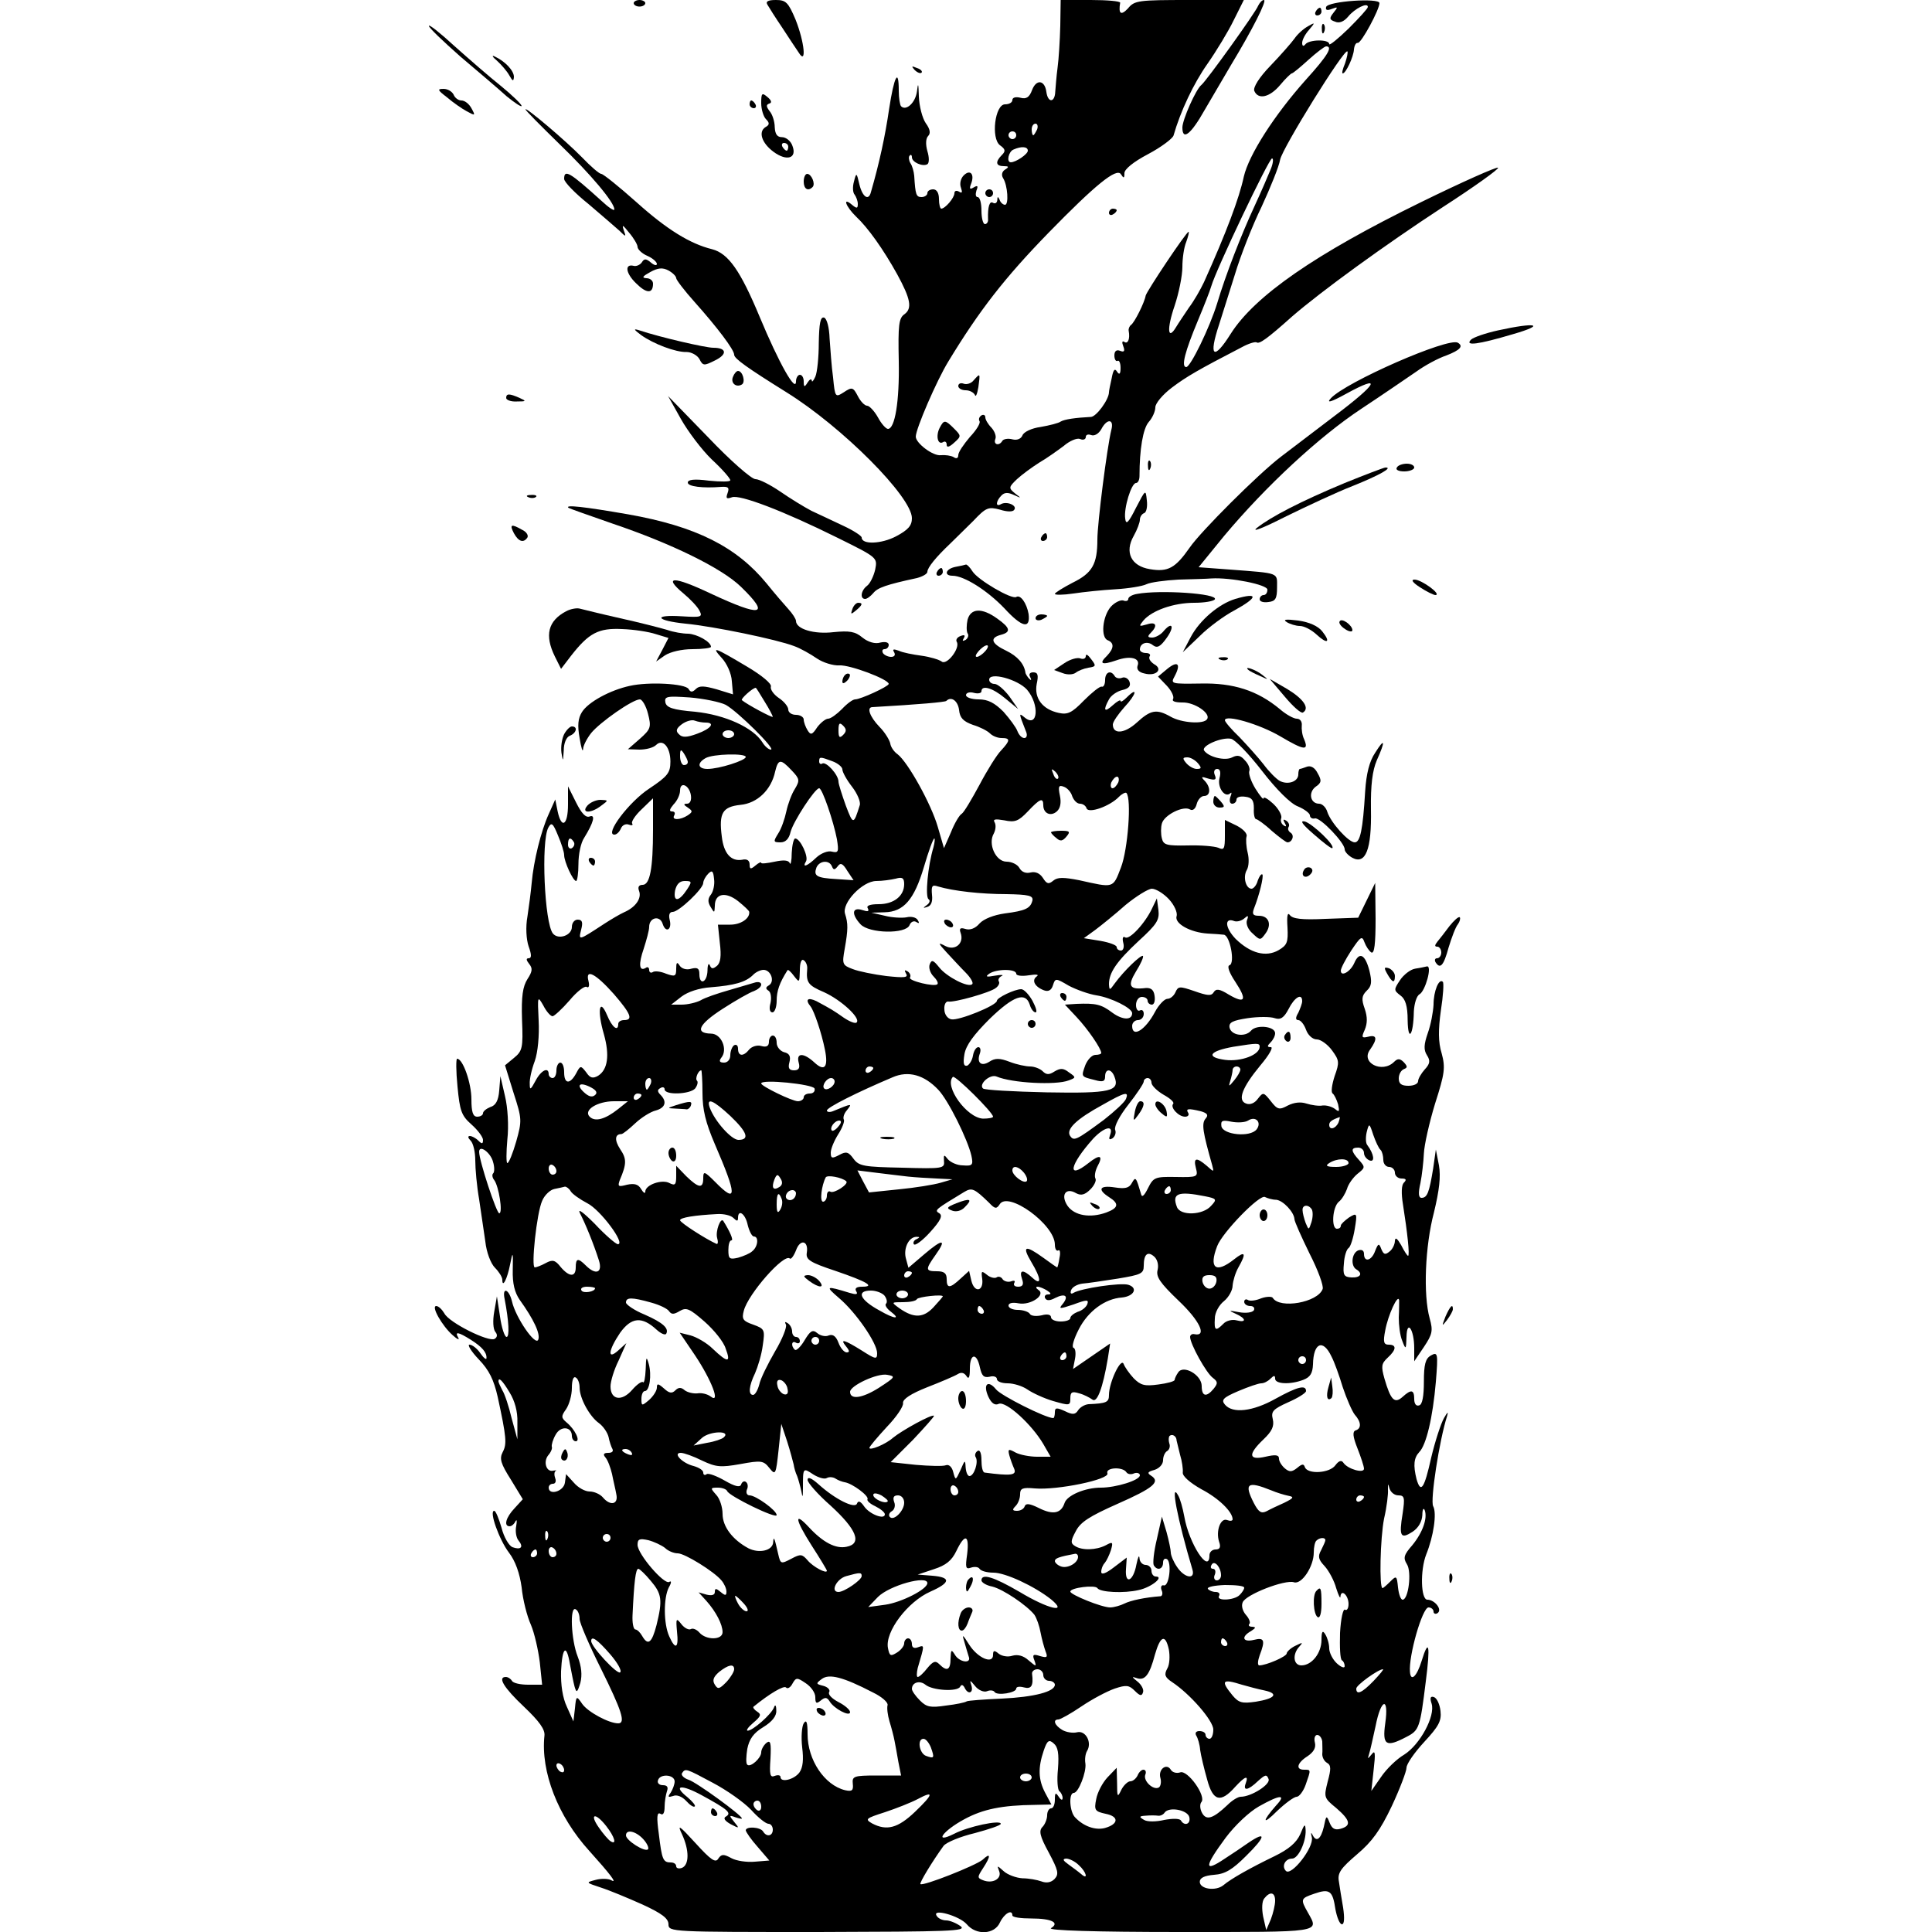 <?xml version="1.0" standalone="no"?>
<!DOCTYPE svg PUBLIC "-//W3C//DTD SVG 20010904//EN"
 "http://www.w3.org/TR/2001/REC-SVG-20010904/DTD/svg10.dtd">
<svg version="1.0" xmlns="http://www.w3.org/2000/svg"
 width="500pt" height="500pt" viewBox="0 0 500 500"
 preserveAspectRatio="xMidYMid meet">

<g transform="translate(0,500) scale(0.1,-0.1)"
fill="#000000" stroke="none">
<path d="M1640 4992 c0 -5 7 -9 15 -9 8 0 15 4 15 9 0 4 -7 8 -15 8 -8 0 -15
-4 -15 -8z"/>
<path d="M1986 4988 c4 -7 21 -34 38 -59 17 -26 36 -55 43 -65 21 -34 15 27
-8 85 -19 45 -25 51 -51 51 -21 0 -27 -4 -22 -12z"/>
<path d="M2744 4933 c-1 -38 -4 -86 -7 -108 -3 -22 -5 -50 -6 -62 -1 -29 -19
-30 -23 -1 -4 31 -26 34 -37 5 -7 -19 -15 -24 -30 -20 -12 3 -21 1 -21 -6 0
-6 -8 -11 -19 -11 -26 0 -37 -88 -13 -106 14 -10 15 -15 5 -25 -18 -18 -16
-29 5 -29 13 0 14 -2 3 -9 -8 -5 -10 -14 -5 -22 12 -19 15 -69 5 -69 -5 0 -12
6 -14 13 -4 9 -6 9 -6 -1 -1 -7 -5 -10 -11 -7 -9 6 -14 -10 -13 -42 1 -7 -3
-13 -8 -13 -5 0 -9 16 -9 35 0 19 -4 35 -10 35 -5 0 -6 7 -3 17 5 12 3 14 -7
8 -10 -6 -12 -4 -7 9 10 25 -2 39 -19 22 -8 -8 -11 -22 -7 -32 4 -12 3 -15 -5
-10 -7 4 -12 2 -12 -4 0 -12 -24 -40 -34 -40 -3 0 -6 11 -6 25 0 16 -6 25 -15
25 -8 0 -15 -4 -15 -10 0 -5 -7 -10 -15 -10 -14 0 -16 6 -19 55 -1 11 -5 26
-10 33 -4 7 -5 16 -2 19 3 4 6 2 6 -4 0 -13 28 -25 40 -18 5 3 5 18 0 34 -5
18 -4 33 2 39 7 7 5 18 -6 33 -9 13 -17 44 -18 69 -1 35 -2 38 -5 13 -4 -29
-28 -51 -41 -38 -3 3 -6 21 -6 40 0 61 -12 38 -25 -47 -10 -69 -25 -139 -47
-215 -6 -24 -22 -13 -30 20 -7 31 -8 31 -14 7 -4 -14 -3 -29 2 -34 4 -6 8 -16
8 -24 0 -12 -3 -12 -15 -2 -26 22 -16 -5 11 -31 30 -28 70 -84 106 -149 35
-64 39 -88 19 -103 -15 -10 -17 -28 -15 -122 2 -104 -10 -175 -28 -175 -5 0
-17 13 -26 30 -9 16 -22 30 -28 30 -6 0 -17 11 -24 25 -12 23 -15 24 -36 10
-22 -14 -23 -14 -28 38 -4 28 -7 74 -9 101 -1 29 -7 51 -14 54 -10 3 -13 -15
-14 -65 0 -37 -4 -77 -9 -88 -5 -11 -9 -15 -9 -10 -1 6 -6 3 -11 -5 -8 -13
-10 -12 -10 3 0 9 -4 17 -10 17 -5 0 -10 -8 -10 -17 0 -31 -44 47 -94 167 -50
120 -81 164 -123 175 -57 14 -117 51 -195 121 -46 41 -87 74 -92 74 -5 0 -27
19 -50 43 -43 44 -146 131 -146 124 0 -3 39 -42 86 -88 84 -81 144 -153 144
-171 0 -5 -15 5 -32 21 -84 76 -98 84 -98 58 0 -8 28 -37 63 -65 34 -29 70
-60 80 -69 17 -17 18 -17 11 2 -5 15 -2 13 14 -7 12 -14 22 -31 22 -37 0 -6
11 -17 25 -23 14 -6 25 -16 25 -21 0 -5 -7 -4 -16 4 -12 10 -17 10 -23 0 -4
-6 -14 -11 -21 -9 -24 6 -21 -19 6 -45 27 -27 44 -28 44 -1 0 8 -8 14 -17 14
-13 1 -10 5 10 16 20 11 32 12 47 4 11 -6 20 -15 20 -20 0 -4 21 -32 48 -62
58 -65 102 -123 102 -136 0 -10 34 -34 135 -97 145 -90 325 -271 325 -326 0
-19 -9 -30 -41 -47 -38 -20 -89 -22 -89 -3 0 4 -21 18 -47 30 -27 13 -64 30
-83 39 -19 10 -55 32 -81 50 -25 17 -54 32 -64 32 -10 0 -65 48 -122 108
l-104 107 33 -59 c18 -32 54 -80 80 -105 27 -25 48 -49 48 -54 0 -4 -25 -4
-55 -1 -38 5 -55 3 -55 -5 0 -10 38 -15 87 -11 18 1 21 -2 16 -16 -5 -14 -3
-16 11 -11 20 8 133 -35 274 -105 103 -51 103 -51 97 -82 -4 -17 -13 -36 -21
-42 -16 -12 -19 -34 -5 -34 5 0 14 7 21 15 11 14 34 22 113 39 15 4 27 11 27
16 0 11 23 39 59 73 12 12 40 39 60 59 33 35 39 37 69 29 19 -6 34 -6 37 0 8
11 -20 23 -35 14 -14 -8 -13 8 2 23 8 8 17 8 32 1 20 -9 20 -9 3 4 -17 14 -17
16 5 37 13 12 39 31 58 43 19 11 47 31 63 43 15 13 34 21 42 18 8 -4 15 -1 15
5 0 6 6 8 14 5 8 -3 19 3 26 15 15 29 34 27 26 -2 -11 -45 -36 -241 -36 -283
0 -64 -13 -87 -64 -112 -25 -13 -46 -26 -46 -29 0 -3 21 -3 48 1 26 4 75 9
109 11 34 2 70 8 80 13 10 5 47 10 83 12 36 1 74 2 85 3 50 3 145 -16 145 -29
0 -8 -4 -14 -10 -14 -5 0 -10 -5 -10 -11 0 -6 10 -9 23 -7 18 2 22 9 22 38 0
39 8 36 -122 46 l-81 6 66 81 c108 129 246 257 355 329 56 37 120 81 142 96
22 16 57 35 78 42 36 14 45 24 30 33 -24 15 -291 -102 -329 -144 -12 -13 0
-10 40 12 95 52 82 27 -31 -58 -59 -45 -121 -92 -138 -105 -59 -45 -208 -194
-236 -235 -37 -53 -56 -64 -103 -56 -49 8 -66 44 -42 86 9 16 16 35 16 42 0 7
5 15 11 17 6 2 9 17 7 33 -3 29 -3 29 -28 -19 -20 -40 -26 -45 -28 -28 -4 27
16 92 28 92 5 0 9 8 9 18 0 69 9 123 24 140 9 10 17 27 17 38 0 10 19 33 43
51 37 28 68 46 180 104 18 10 35 15 39 13 7 -5 26 8 92 67 75 65 240 185 390
283 82 53 146 99 143 102 -3 3 -93 -37 -199 -89 -274 -134 -431 -243 -493
-341 -44 -70 -58 -60 -30 24 8 25 26 83 41 130 14 47 45 126 69 175 23 50 45
104 48 122 6 30 166 288 174 280 2 -2 -1 -16 -6 -31 -6 -14 -9 -26 -6 -26 8 0
28 43 29 62 1 10 5 18 10 17 9 -1 56 86 56 103 0 14 -133 5 -138 -10 -2 -8 2
-10 15 -5 16 6 16 5 4 -10 -11 -14 -11 -18 4 -23 11 -5 23 0 34 13 17 21 51
38 51 25 0 -4 -23 -29 -50 -56 -28 -27 -50 -45 -50 -40 0 13 -53 12 -62 -1 -5
-6 -8 -4 -8 4 0 8 8 23 18 34 16 19 16 20 -3 9 -11 -6 -27 -20 -35 -32 -8 -11
-36 -43 -62 -70 -30 -31 -45 -56 -42 -65 10 -24 40 -17 67 15 14 17 28 30 30
30 3 0 22 16 43 35 21 19 42 35 46 35 18 0 5 -23 -53 -87 -82 -92 -147 -194
-160 -250 -12 -56 -45 -144 -103 -273 -9 -19 -26 -49 -39 -66 -12 -18 -27 -40
-33 -50 -22 -37 -25 -6 -4 55 11 33 20 78 20 100 0 22 4 51 10 65 5 14 8 26 6
26 -6 0 -108 -153 -111 -165 -3 -18 -29 -70 -38 -76 -4 -3 -7 -10 -6 -15 4
-21 -2 -35 -11 -29 -6 4 -7 -1 -3 -11 5 -13 2 -16 -8 -12 -10 4 -15 -1 -15
-12 0 -10 4 -16 8 -14 4 3 8 -5 8 -18 0 -16 -3 -19 -9 -10 -6 10 -10 5 -14
-17 -4 -17 -7 -33 -7 -36 0 -19 -33 -64 -47 -64 -39 -2 -68 -6 -78 -12 -5 -4
-29 -10 -52 -14 -23 -3 -44 -13 -47 -22 -4 -9 -14 -13 -26 -10 -11 3 -23 1
-26 -4 -8 -14 -24 -10 -18 5 3 7 -2 20 -10 29 -9 9 -16 21 -16 27 0 6 -5 8
-10 5 -6 -4 -8 -10 -5 -15 3 -5 -8 -23 -25 -41 -16 -19 -30 -39 -30 -47 0 -8
-5 -10 -12 -5 -7 4 -22 6 -33 5 -20 -3 -65 31 -65 48 0 20 54 145 84 194 80
132 146 217 260 334 120 123 176 169 187 151 7 -11 9 -11 9 3 0 10 23 29 61
49 34 18 63 40 66 48 18 63 52 135 88 186 23 33 54 84 68 113 l26 52 -141 0
c-132 0 -142 -1 -159 -22 -18 -19 -25 -14 -20 15 0 4 -34 7 -76 7 l-78 0 -1
-67z m-60 -268 c-4 -8 -8 -15 -10 -15 -2 0 -4 7 -4 15 0 8 4 15 10 15 5 0 7
-7 4 -15z m-54 -15 c0 -5 -4 -10 -10 -10 -5 0 -10 5 -10 10 0 6 5 10 10 10 6
0 10 -4 10 -10z m30 -40 c0 -9 -31 -30 -44 -30 -12 0 -6 28 7 33 20 9 37 8 37
-3z m629 -47 c-6 -15 -25 -59 -43 -98 -33 -71 -74 -176 -96 -250 -19 -62 -69
-165 -80 -165 -14 0 -3 41 30 120 15 36 31 76 35 90 12 42 149 330 157 330 4
0 3 -12 -3 -27z"/>
<path d="M3256 4985 c-5 -15 -135 -196 -147 -205 -14 -11 -49 -90 -49 -110 0
-35 22 -18 58 46 19 32 49 84 68 116 55 91 94 168 85 168 -5 0 -11 -7 -15 -15z"/>
<path d="M3405 4970 c-3 -5 -1 -10 4 -10 6 0 11 5 11 10 0 6 -2 10 -4 10 -3 0
-8 -4 -11 -10z"/>
<path d="M1110 4933 c0 -5 37 -40 81 -79 45 -38 99 -84 120 -103 22 -18 39
-29 39 -25 -1 5 -25 28 -53 51 -29 23 -83 70 -120 103 -37 34 -67 58 -67 53z"/>
<path d="M3421 4924 c0 -11 3 -14 6 -6 3 7 2 16 -1 19 -3 4 -6 -2 -5 -13z"/>
<path d="M1286 4843 c11 -10 26 -27 32 -38 9 -16 11 -16 12 -4 0 16 -22 40
-50 53 -8 4 -6 -1 6 -11z"/>
<path d="M2367 4819 c7 -7 15 -10 18 -7 3 3 -2 9 -12 12 -14 6 -15 5 -6 -5z"/>
<path d="M1157 4748 c15 -13 38 -29 51 -36 22 -12 23 -12 12 8 -6 11 -17 20
-26 20 -8 0 -17 7 -20 15 -4 8 -15 15 -26 15 -17 0 -16 -3 9 -22z"/>
<path d="M1970 4733 c0 -16 6 -35 12 -41 10 -10 10 -15 -1 -21 -19 -12 -10
-41 21 -64 34 -25 61 -17 49 15 -4 13 -17 23 -27 23 -13 0 -18 8 -19 26 0 14
-6 33 -13 41 -9 12 -10 17 -1 20 7 2 6 8 -5 17 -14 12 -16 10 -16 -16z m70
-113 c0 -5 -2 -10 -4 -10 -3 0 -8 5 -11 10 -3 6 -1 10 4 10 6 0 11 -4 11 -10z"/>
<path d="M1940 4730 c0 -5 5 -10 11 -10 5 0 7 5 4 10 -3 6 -8 10 -11 10 -2 0
-4 -4 -4 -10z"/>
<path d="M2080 4530 c0 -19 11 -26 23 -14 8 8 -3 34 -14 34 -5 0 -9 -9 -9 -20z"/>
<path d="M2550 4500 c0 -5 5 -10 10 -10 6 0 10 5 10 10 0 6 -4 10 -10 10 -5 0
-10 -4 -10 -10z"/>
<path d="M2870 4449 c0 -5 5 -7 10 -4 6 3 10 8 10 11 0 2 -4 4 -10 4 -5 0 -10
-5 -10 -11z"/>
<path d="M3877 4145 c-32 -7 -64 -18 -70 -24 -17 -17 17 -13 108 14 87 25 62
32 -38 10z"/>
<path d="M1659 4133 c32 -23 90 -45 118 -44 12 0 27 -8 33 -18 9 -18 12 -18
40 -4 33 16 31 33 -4 33 -20 0 -137 27 -191 45 -16 5 -16 3 4 -12z"/>
<path d="M1897 4025 c-7 -16 8 -29 23 -20 10 6 2 35 -10 35 -4 0 -10 -7 -13
-15z"/>
<path d="M2520 4016 c-6 -8 -18 -12 -26 -9 -8 3 -14 0 -14 -6 0 -6 9 -11 19
-11 11 0 21 -6 24 -12 2 -7 6 2 9 20 5 37 5 37 -12 18z"/>
<path d="M1310 3970 c0 -5 12 -10 28 -9 24 0 25 1 7 9 -27 12 -35 12 -35 0z"/>
<path d="M2432 3893 c-11 -21 -5 -46 9 -37 5 3 9 0 9 -7 0 -8 7 -6 19 5 19 17
19 18 0 37 -23 23 -26 23 -37 2z"/>
<path d="M2971 3794 c0 -11 3 -14 6 -6 3 7 2 16 -1 19 -3 4 -6 -2 -5 -13z"/>
<path d="M3615 3790 c-4 -6 5 -10 19 -10 14 0 26 5 26 10 0 6 -9 10 -19 10
-11 0 -23 -4 -26 -10z"/>
<path d="M3480 3750 c-115 -48 -190 -87 -227 -116 -16 -13 17 0 72 28 55 27
134 64 175 80 70 28 107 49 85 48 -6 -1 -53 -19 -105 -40z"/>
<path d="M1368 3713 c7 -3 16 -2 19 1 4 3 -2 6 -13 5 -11 0 -14 -3 -6 -6z"/>
<path d="M1471 3686 c2 -2 54 -20 114 -41 151 -51 283 -115 333 -164 76 -74
54 -79 -79 -17 -97 46 -124 45 -70 0 17 -14 36 -34 41 -44 9 -17 5 -18 -45
-15 -76 5 -69 -11 9 -19 73 -7 237 -41 281 -58 17 -6 43 -21 59 -32 16 -11 43
-19 58 -18 27 2 128 -36 128 -48 -1 -7 -73 -40 -87 -40 -6 0 -21 -11 -34 -25
-13 -13 -29 -25 -36 -25 -6 0 -19 -10 -28 -22 -13 -20 -17 -21 -25 -8 -5 8
-10 21 -10 28 0 6 -9 12 -20 12 -11 0 -20 6 -20 14 0 7 -11 21 -25 30 -13 9
-22 22 -20 29 3 7 -23 29 -62 52 -84 50 -94 54 -65 22 13 -14 25 -40 26 -60
l3 -34 -42 13 c-32 9 -45 10 -54 1 -9 -9 -14 -9 -19 0 -9 14 -103 19 -152 8
-51 -11 -108 -42 -124 -68 -10 -16 -12 -34 -6 -67 4 -25 8 -38 9 -29 0 9 10
28 21 42 23 28 107 87 126 87 6 0 16 -17 21 -37 9 -35 7 -40 -21 -65 l-31 -27
30 -1 c17 0 36 5 43 12 17 17 37 -5 37 -43 0 -29 -7 -38 -55 -70 -52 -34 -116
-119 -90 -119 6 0 13 7 17 16 3 8 12 13 20 10 8 -3 12 -2 9 3 -3 4 8 21 24 36
l30 29 0 -81 c0 -101 -8 -143 -27 -143 -10 0 -13 -6 -9 -16 7 -19 -9 -42 -39
-55 -11 -5 -33 -18 -50 -29 -69 -45 -68 -45 -61 -16 5 19 3 26 -9 26 -8 0 -15
-8 -15 -19 0 -22 -35 -34 -49 -17 -22 27 -31 239 -12 274 8 15 12 12 25 -20 9
-21 16 -43 16 -51 0 -17 23 -67 31 -67 3 0 6 20 6 44 0 25 6 55 15 68 24 39
30 61 14 55 -10 -4 -21 8 -35 36 l-21 42 0 -47 c0 -54 -17 -65 -27 -17 l-6 30
-17 -38 c-20 -44 -39 -121 -44 -178 -2 -22 -7 -61 -11 -87 -5 -27 -3 -59 3
-77 8 -22 8 -31 0 -31 -7 0 -6 -5 1 -14 10 -12 9 -20 -4 -40 -12 -19 -16 -44
-14 -105 3 -73 1 -81 -21 -99 l-23 -19 22 -71 c22 -68 22 -72 7 -126 -9 -31
-19 -56 -23 -56 -3 0 -3 27 0 61 4 35 1 83 -6 112 l-12 52 -3 -37 c-2 -26 -9
-39 -23 -43 -10 -4 -19 -11 -19 -16 0 -5 -7 -9 -15 -9 -11 0 -15 12 -15 45 0
42 -22 105 -37 105 -3 0 -3 -32 1 -72 6 -63 10 -75 36 -98 17 -15 30 -33 30
-40 0 -11 -3 -11 -12 -2 -7 7 -17 12 -22 12 -6 0 -5 -5 2 -12 7 -7 12 -30 12
-51 0 -22 4 -67 10 -101 5 -33 12 -83 16 -109 3 -28 14 -57 25 -68 10 -10 19
-24 19 -31 0 -23 13 3 20 39 7 36 8 35 7 -13 -1 -36 5 -59 18 -78 36 -50 54
-88 48 -103 -7 -18 -59 58 -68 99 -8 33 -26 38 -19 6 11 -57 13 -98 5 -98 -5
0 -13 24 -17 53 l-8 52 -7 -40 c-4 -22 -3 -45 3 -52 6 -7 5 -14 -2 -18 -15 -9
-118 42 -130 66 -6 10 -15 19 -21 19 -14 0 15 -51 42 -75 12 -11 19 -14 15 -7
-10 17 0 15 32 -5 30 -19 42 -33 41 -48 0 -5 -7 0 -16 13 -8 12 -21 22 -28 22
-6 0 4 -17 24 -38 27 -28 39 -53 49 -97 23 -106 24 -122 13 -143 -9 -17 -5
-30 21 -71 l31 -51 -21 -23 c-23 -24 -29 -47 -13 -47 5 0 12 6 15 13 4 6 4 1
2 -12 -3 -14 0 -31 6 -38 14 -17 6 -25 -16 -17 -9 4 -22 26 -28 50 -7 24 -15
44 -19 44 -14 0 13 -75 38 -108 17 -22 28 -54 33 -90 3 -32 14 -75 24 -97 9
-21 19 -65 23 -97 l6 -58 -36 0 c-20 0 -39 4 -42 10 -3 5 -10 10 -16 10 -22 0
-5 -28 47 -77 40 -38 55 -59 53 -75 -10 -93 35 -209 116 -298 54 -60 74 -86
57 -76 -7 4 -25 5 -40 1 -27 -7 -26 -7 13 -20 22 -7 70 -27 108 -44 50 -23 67
-36 67 -51 0 -20 7 -20 388 -20 342 1 385 2 368 15 -11 8 -28 15 -37 15 -10 0
-21 5 -25 12 -13 20 59 0 78 -22 24 -29 72 -27 86 5 11 23 32 35 32 18 0 -5
22 -8 49 -8 53 0 74 -11 51 -25 -10 -6 114 -10 333 -10 372 0 361 -2 332 50
-20 35 -19 37 16 49 40 14 48 8 55 -40 4 -21 11 -39 17 -39 6 0 7 16 3 43 -4
23 -9 54 -11 68 -4 22 5 34 47 70 39 33 60 62 90 125 21 45 38 90 38 99 0 10
21 40 46 67 37 40 45 54 42 80 -2 17 -9 33 -17 36 -9 3 -11 -2 -6 -17 10 -32
-30 -106 -71 -132 -19 -11 -46 -37 -60 -58 l-25 -36 6 55 c5 43 4 52 -5 40
-11 -13 -11 -13 -7 0 3 9 10 41 17 73 14 72 35 77 25 7 -8 -57 2 -63 55 -35
33 17 35 23 50 144 12 93 8 114 -11 52 -12 -39 -28 -55 -30 -28 -4 41 32 167
48 167 7 0 13 -5 13 -11 0 -5 5 -7 10 -4 14 9 -7 35 -26 35 -17 0 -19 76 -3
117 19 47 28 107 18 125 -8 15 16 171 36 233 4 13 1 11 -8 -5 -8 -14 -23 -60
-33 -102 -18 -81 -27 -94 -38 -56 -9 36 -7 55 7 70 18 18 35 89 43 182 6 74 5
78 -13 68 -14 -8 -18 -23 -18 -68 0 -37 -4 -59 -12 -61 -8 -3 -13 4 -13 16 0
25 -8 26 -30 6 -21 -19 -31 -8 -47 47 -9 32 -8 39 8 54 23 21 24 34 3 34 -13
0 -15 7 -9 37 7 39 33 96 36 78 0 -5 0 -26 -1 -45 0 -19 3 -46 9 -60 9 -24 10
-23 11 10 1 47 20 19 20 -29 l0 -34 25 37 c22 33 24 42 15 74 -17 61 -12 187
11 274 14 58 18 93 13 122 l-8 41 -7 -49 c-10 -61 -15 -76 -30 -76 -8 0 -9 12
-3 38 4 20 8 55 9 77 1 22 14 80 29 129 25 78 27 93 17 130 -9 29 -9 61 -2
111 6 38 8 72 5 74 -10 10 -24 -24 -24 -59 -1 -19 -7 -52 -15 -74 -10 -29 -11
-43 -2 -57 9 -14 8 -22 -6 -37 -9 -10 -17 -24 -17 -30 0 -7 -11 -12 -25 -12
-18 0 -25 5 -25 19 0 11 6 21 13 24 10 4 10 7 0 18 -10 10 -16 10 -25 1 -31
-31 -88 -2 -62 32 19 27 18 39 -5 33 -17 -4 -18 -2 -9 18 7 17 7 33 0 54 -9
25 -8 34 5 47 13 12 14 23 7 52 -11 42 -26 50 -39 20 -10 -23 -35 -37 -35 -20
0 6 12 29 27 52 24 36 28 39 34 22 4 -11 12 -23 18 -27 8 -4 11 23 11 87 l-1
93 -22 -45 -22 -45 -84 -3 c-62 -3 -86 0 -93 10 -6 8 -8 -3 -6 -32 2 -39 -1
-46 -23 -59 -33 -19 -73 -8 -111 29 -28 29 -30 57 -3 46 7 -2 18 1 25 7 10 9
12 8 7 -5 -3 -9 3 -24 15 -34 19 -18 20 -18 33 0 17 23 9 46 -17 46 -15 0 -18
4 -13 18 14 35 26 84 22 89 -3 2 -8 -5 -12 -16 -3 -12 -11 -21 -16 -21 -15 0
-23 31 -12 49 5 9 6 28 2 44 -4 16 -5 35 -3 42 3 7 -8 19 -25 28 l-31 15 0
-40 c0 -35 -2 -39 -17 -32 -10 4 -46 7 -79 6 -54 -1 -63 1 -67 18 -3 11 -3 29
0 39 6 22 56 47 73 36 7 -4 14 2 17 14 3 12 12 21 19 21 17 0 18 22 2 39 -11
11 -9 12 9 6 18 -5 22 -3 17 9 -4 9 -1 16 6 16 8 0 10 -9 6 -24 -6 -24 14 -52
28 -39 4 4 4 0 0 -10 -3 -10 -1 -17 5 -17 6 0 11 5 11 11 0 6 10 9 23 7 17 -2
22 -9 22 -30 -1 -16 2 -28 6 -28 3 0 22 -13 40 -30 19 -16 37 -30 41 -30 12 0
19 18 8 25 -6 4 -8 10 -5 15 3 5 0 12 -6 16 -8 5 -9 3 -4 -6 5 -8 4 -11 -3 -6
-6 4 -9 12 -6 19 2 7 -7 24 -21 37 -14 13 -25 19 -25 14 0 -5 -9 6 -21 25 -11
18 -18 38 -16 45 3 6 -2 19 -11 28 -11 13 -19 15 -33 8 -19 -10 -62 1 -73 18
-7 12 46 35 70 30 10 -2 46 -39 80 -83 37 -48 74 -85 93 -92 17 -7 31 -18 31
-23 0 -6 6 -10 13 -8 14 3 77 -63 77 -80 0 -6 9 -16 20 -22 34 -18 50 21 48
125 -1 64 4 101 15 127 23 51 21 60 -4 20 -15 -22 -23 -54 -26 -100 -6 -101
-13 -132 -27 -132 -16 0 -62 51 -71 79 -3 11 -13 21 -21 21 -23 0 -29 29 -9
44 15 10 16 16 5 35 -7 14 -17 20 -27 17 -8 -3 -17 -6 -19 -6 -2 0 -4 -6 -4
-14 0 -19 -27 -28 -48 -17 -9 5 -28 24 -42 43 -14 18 -42 49 -62 70 -21 20
-38 40 -38 44 0 16 90 -10 144 -42 61 -36 74 -38 61 -7 -5 10 -7 26 -6 36 1 9
-4 17 -13 17 -8 0 -28 11 -44 25 -58 48 -120 68 -205 66 -76 -1 -78 -1 -67 19
17 32 8 41 -19 19 l-24 -20 23 -24 c12 -13 19 -28 16 -34 -4 -6 6 -9 24 -9 31
1 74 -28 64 -43 -8 -14 -66 -10 -94 6 -37 21 -52 18 -88 -15 -32 -29 -62 -31
-62 -5 0 7 14 27 30 45 31 33 36 55 6 25 -9 -9 -16 -13 -16 -9 0 4 -9 -1 -20
-11 -22 -20 -26 -14 -10 15 5 10 21 21 34 24 18 4 23 11 19 22 -3 8 -12 13
-19 10 -7 -3 -16 -1 -19 4 -10 17 -25 11 -25 -10 0 -11 -4 -19 -9 -17 -5 1
-25 -15 -46 -36 -31 -32 -42 -37 -65 -32 -42 9 -64 38 -57 75 5 23 3 30 -9 30
-9 0 -12 -5 -8 -12 4 -8 3 -10 -2 -5 -5 5 -9 12 -10 15 -3 24 -21 44 -50 58
-38 18 -44 33 -14 41 27 7 25 18 -9 42 -40 29 -69 27 -77 -3 -3 -14 -3 -29 0
-35 4 -5 1 -13 -5 -17 -8 -4 -9 -3 -5 4 5 8 2 10 -8 6 -9 -3 -13 -10 -10 -15
10 -16 -26 -62 -39 -51 -7 5 -30 12 -52 15 -22 3 -49 8 -59 13 -14 5 -17 4
-12 -4 4 -7 1 -12 -8 -12 -8 0 -18 5 -21 10 -3 6 -1 10 4 10 6 0 11 5 11 11 0
7 -9 9 -22 6 -13 -4 -31 1 -46 13 -19 16 -34 18 -75 14 -50 -6 -97 8 -97 29 0
5 -9 19 -20 31 -10 11 -36 41 -56 66 -78 95 -183 148 -359 179 -115 20 -163
25 -154 17z m1079 -371 c-7 -8 -17 -15 -22 -15 -11 0 14 29 26 30 5 0 3 -7 -4
-15z m108 -100 c33 -39 28 -100 -6 -72 -16 13 -16 13 4 -38 3 -8 1 -15 -5 -15
-7 0 -14 8 -18 18 -3 9 -20 32 -36 50 -23 23 -40 32 -64 32 -18 0 -33 5 -33
11 0 6 9 9 20 6 11 -3 20 -1 20 4 0 17 29 9 61 -18 l34 -28 -23 33 c-13 17
-30 32 -38 32 -8 0 -14 5 -14 11 0 21 74 1 98 -26z m-679 -31 c12 -19 21 -37
21 -39 0 -4 -67 32 -80 43 -4 3 28 32 36 32 1 0 11 -16 23 -36z m-101 -8 c31
-17 131 -116 117 -116 -6 0 -16 9 -22 19 -24 38 -96 71 -174 79 -59 5 -74 11
-77 24 -3 16 4 17 63 13 37 -3 79 -12 93 -19z m604 -13 c2 -21 11 -30 36 -39
17 -5 37 -15 44 -22 7 -7 20 -12 30 -12 23 0 23 -6 -1 -32 -11 -11 -36 -51
-56 -89 -20 -37 -40 -71 -46 -75 -6 -3 -19 -25 -28 -48 l-18 -41 -16 55 c-17
59 -77 167 -104 188 -9 6 -18 19 -19 28 -2 9 -14 29 -28 43 -25 26 -34 51 -18
51 122 7 188 13 191 16 13 13 30 0 33 -23z m-656 -33 c26 0 14 -16 -22 -29
-27 -10 -39 -10 -47 -1 -9 8 -7 15 8 26 11 8 26 12 33 9 8 -3 20 -5 28 -5z
m356 -32 c-9 -9 -12 -7 -12 12 0 19 3 21 12 12 9 -9 9 -15 0 -24z m-282 2 c0
-5 -7 -10 -15 -10 -8 0 -15 5 -15 10 0 6 7 10 15 10 8 0 15 -4 15 -10z m-120
-72 c0 -5 -4 -8 -10 -8 -5 0 -10 10 -10 23 0 18 2 19 10 7 5 -8 10 -18 10 -22z
m150 13 c0 -9 -69 -31 -99 -31 -25 0 -28 15 -5 28 19 11 104 13 104 3z m224
-11 c14 -5 26 -15 26 -21 0 -7 11 -27 25 -45 14 -18 23 -40 20 -48 -16 -51
-17 -51 -36 -1 -10 28 -19 56 -19 62 0 18 -32 53 -42 47 -4 -3 -8 0 -8 5 0 13
2 13 34 1z m946 -5 c10 -12 10 -15 -3 -15 -8 0 -20 7 -27 15 -10 12 -10 15 3
15 8 0 20 -7 27 -15z m-1051 -19 c21 -22 21 -26 8 -48 -8 -12 -18 -39 -22 -58
-4 -19 -13 -45 -21 -57 -13 -21 -13 -23 6 -23 13 0 22 9 26 27 7 27 63 113 74
113 8 0 37 -85 46 -132 5 -32 4 -36 -13 -32 -10 3 -28 -4 -40 -15 -24 -23 -38
-28 -27 -10 7 12 -15 59 -28 59 -4 0 -8 -17 -9 -37 0 -21 -3 -33 -5 -27 -3 8
-16 9 -39 4 -19 -4 -35 -6 -35 -3 0 3 -7 0 -15 -7 -12 -10 -15 -10 -15 3 0 10
-7 15 -19 12 -29 -5 -48 16 -53 60 -8 61 2 77 48 82 44 4 80 39 90 86 8 33 14
34 43 3z m689 -21 c-3 -3 -9 2 -12 12 -6 14 -5 15 5 6 7 -7 10 -15 7 -18z
m156 -10 c-4 -8 -10 -15 -15 -15 -4 0 -6 7 -3 15 4 8 10 15 15 15 4 0 6 -7 3
-15z m-1106 -33 c2 -13 -2 -22 -10 -22 -10 0 -9 -3 2 -10 13 -9 13 -11 0 -20
-20 -13 -43 -13 -35 0 3 6 1 10 -6 10 -8 0 -6 6 4 18 10 10 17 26 17 36 0 25
24 14 28 -12z m987 -3 c4 -10 12 -19 20 -19 7 0 15 -5 17 -12 5 -14 60 5 84
30 8 8 17 12 19 10 14 -14 4 -147 -14 -193 -21 -55 -18 -53 -108 -33 -41 8
-56 8 -67 -1 -12 -10 -17 -9 -27 7 -8 12 -19 17 -32 14 -12 -3 -23 1 -29 12
-5 9 -20 16 -33 16 -28 0 -49 46 -33 73 5 10 6 22 2 29 -5 8 2 9 25 5 28 -6
37 -2 61 23 31 33 40 37 40 16 0 -21 19 -30 35 -16 9 8 12 22 8 41 -5 24 -3
28 10 23 9 -3 19 -14 22 -25z m-1290 -118 c3 -5 1 -12 -5 -16 -5 -3 -10 1 -10
9 0 18 6 21 15 7z m931 -13 c-15 -49 -22 -129 -13 -135 5 -3 3 -10 -4 -15 -11
-8 -11 -9 1 -5 10 3 14 14 12 31 -2 23 0 27 15 22 40 -12 112 -20 178 -20 57
-1 69 -4 67 -16 -5 -21 -18 -27 -72 -34 -28 -4 -54 -14 -65 -26 -11 -13 -25
-18 -37 -14 -13 4 -16 1 -12 -10 10 -27 -14 -48 -40 -34 -19 10 -19 8 4 -17
14 -15 36 -39 49 -52 13 -13 21 -27 17 -30 -10 -10 -66 19 -85 43 -16 20 -20
21 -25 8 -3 -8 1 -22 10 -31 8 -8 13 -17 10 -20 -7 -8 -76 9 -71 17 3 5 0 12
-6 16 -8 5 -9 3 -4 -6 6 -10 -4 -11 -51 -6 -32 4 -72 12 -87 18 -27 10 -28 13
-21 52 9 51 9 66 1 91 -9 28 45 85 81 85 15 0 37 3 50 6 17 5 22 2 22 -14 0
-31 -27 -52 -66 -52 -23 0 -33 -4 -28 -11 4 -8 0 -9 -15 -4 -26 8 -28 -11 -4
-37 22 -24 118 -26 127 -2 3 8 11 12 17 8 8 -5 9 -3 4 5 -4 7 -17 10 -29 7
-11 -2 -37 -1 -56 4 l-35 8 34 1 c50 1 77 33 102 117 12 41 24 74 27 74 2 0 1
-10 -2 -22z m-263 -50 c4 -10 7 -10 15 0 7 10 13 8 25 -12 l16 -24 -45 3 c-51
3 -59 8 -51 30 8 18 33 20 40 3z m-313 -73 c-8 -10 -9 -19 -1 -32 10 -17 10
-16 11 3 0 32 28 37 60 12 16 -13 29 -25 29 -28 2 -17 -22 -33 -49 -33 l-32 0
5 -48 c4 -33 2 -51 -8 -59 -10 -8 -14 -8 -18 2 -3 7 -6 1 -6 -14 -1 -31 -21
-39 -21 -9 0 15 -5 18 -21 14 -12 -4 -25 0 -30 8 -7 11 -9 8 -9 -8 0 -20 -3
-21 -26 -13 -14 6 -30 8 -35 4 -5 -3 -9 0 -9 6 0 6 -4 9 -9 5 -17 -10 -19 10
-5 50 7 22 14 47 14 56 0 25 28 31 35 8 8 -25 25 -15 18 11 -3 13 0 20 8 20
16 0 79 60 79 75 0 6 6 17 13 24 10 10 13 7 15 -14 2 -14 -2 -32 -8 -40z m-62
13 c-21 -32 -36 -33 -31 -3 4 17 12 25 25 25 19 0 19 -2 6 -22z m1247 -25 c14
-15 23 -35 20 -44 -6 -19 35 -42 80 -45 17 -1 35 -2 42 -3 16 -1 30 -74 15
-79 -7 -2 -1 -19 15 -43 31 -47 26 -58 -17 -33 -24 15 -33 16 -39 6 -6 -10
-16 -9 -50 3 -38 13 -42 13 -49 -3 -4 -9 -13 -17 -21 -17 -7 0 -22 -15 -32
-34 -25 -47 -59 -68 -59 -36 0 8 7 15 15 15 8 0 15 7 15 16 0 8 -4 12 -10 9
-5 -3 -10 3 -10 14 0 12 7 21 15 21 8 0 15 -4 15 -10 0 -5 5 -10 11 -10 6 0 9
10 7 23 -2 15 -9 21 -23 20 -42 -5 -48 5 -25 43 12 19 20 37 18 40 -5 4 -49
-38 -73 -71 -13 -18 -14 -19 -15 -2 0 30 20 59 77 112 47 43 54 54 51 80 l-4
30 -12 -25 c-18 -39 -59 -83 -70 -76 -6 4 -8 -2 -5 -14 3 -11 0 -20 -6 -20 -6
0 -11 4 -11 9 0 5 -19 12 -42 16 l-43 7 29 21 c16 12 52 41 79 65 28 23 59 42
68 42 10 0 30 -12 44 -27z m-936 -181 c-3 -35 2 -42 44 -60 44 -20 95 -67 84
-78 -3 -4 -18 2 -33 12 -27 19 -32 22 -71 43 -23 11 -30 4 -15 -14 9 -12 28
-67 37 -112 9 -45 -1 -57 -27 -33 -28 26 -48 26 -41 0 4 -14 0 -20 -12 -20
-13 0 -16 6 -12 21 4 15 0 23 -14 26 -10 3 -19 14 -19 24 0 11 -4 19 -10 19
-5 0 -10 -7 -10 -16 0 -11 -6 -15 -20 -11 -10 3 -24 -1 -31 -9 -15 -19 -29
-18 -29 2 0 8 -4 12 -10 9 -5 -3 -10 -15 -10 -26 0 -11 -7 -19 -16 -19 -12 0
-14 4 -7 13 17 21 0 62 -27 62 -43 1 -32 24 30 64 34 22 71 43 81 46 10 4 19
11 19 17 0 6 -8 8 -17 5 -10 -3 -41 -12 -68 -20 -28 -8 -61 -19 -72 -26 -12
-6 -34 -11 -49 -11 l-27 0 27 21 c16 12 45 22 76 24 61 5 89 13 108 31 7 8 20
14 28 14 19 0 30 -30 14 -40 -9 -5 -9 -9 -1 -14 6 -4 8 -18 5 -32 -4 -14 -2
-24 5 -24 6 0 11 14 11 30 0 25 7 46 28 79 1 3 9 -4 17 -15 14 -18 14 -17 15
14 0 21 4 31 10 27 6 -4 10 -14 9 -23z m541 -12 c0 -5 14 -7 33 -4 19 3 27 2
20 -3 -14 -10 -5 -27 19 -36 11 -4 19 0 23 13 6 19 7 19 41 -1 19 -10 52 -22
72 -25 38 -6 92 -33 92 -46 0 -19 -25 -18 -51 1 -29 22 -43 25 -93 23 l-30 -2
30 -32 c30 -32 64 -82 64 -93 0 -3 -7 -5 -15 -5 -9 0 -20 -12 -26 -26 -11 -31
-12 -30 24 -39 21 -6 27 -4 27 9 0 21 16 21 24 0 15 -38 -9 -44 -175 -41 -87
2 -161 6 -165 10 -12 11 18 38 35 31 40 -17 154 -23 187 -10 19 7 19 8 0 21
-14 11 -22 11 -37 2 -14 -9 -21 -9 -31 1 -6 6 -21 12 -32 12 -11 0 -35 5 -53
12 -26 10 -38 10 -53 0 -21 -13 -33 -2 -24 22 3 9 1 16 -4 16 -6 0 -12 -10
-14 -22 -2 -12 -9 -23 -15 -26 -9 -2 -11 6 -7 30 4 23 24 50 65 91 62 60 93
71 104 37 3 -11 10 -20 15 -20 5 0 1 13 -8 30 -9 16 -22 30 -29 30 -17 0 -63
-22 -63 -30 0 -12 -99 -52 -118 -48 -10 2 -18 13 -18 26 -1 12 4 21 10 20 15
-3 108 23 123 35 7 5 11 13 8 17 -3 5 1 11 7 14 7 3 0 4 -17 1 -22 -4 -26 -3
-15 5 19 13 70 13 70 0z m-1041 -53 c44 -51 50 -67 26 -67 -8 0 -15 -4 -15
-10 0 -21 -16 -9 -29 23 -20 47 -26 11 -8 -50 15 -54 10 -91 -15 -107 -14 -8
-21 -6 -31 9 -14 18 -15 18 -26 -3 -16 -29 -31 -28 -31 3 0 14 -4 25 -10 25
-5 0 -10 -9 -10 -20 0 -11 -4 -20 -10 -20 -5 0 -10 5 -10 10 0 20 -20 10 -34
-17 -13 -24 -15 -25 -15 -8 -1 11 5 38 13 59 8 23 12 66 10 105 -3 63 -3 65
12 39 8 -16 19 -28 24 -28 4 0 24 18 44 41 19 23 39 38 44 35 6 -4 8 3 5 15
-9 34 19 19 66 -34z m1781 -18 c0 -6 -5 -19 -10 -30 -8 -13 -7 -19 0 -19 6 0
15 -11 20 -25 5 -14 17 -25 28 -25 10 0 28 -13 39 -28 19 -26 20 -31 7 -67 -7
-22 -10 -42 -5 -45 4 -3 10 -15 14 -28 4 -19 3 -21 -8 -12 -8 6 -22 10 -32 9
-10 -2 -29 1 -42 5 -15 5 -32 3 -48 -5 -22 -12 -27 -11 -44 11 -19 24 -20 24
-34 6 -8 -11 -20 -16 -30 -12 -23 8 -11 41 37 99 22 26 34 47 27 47 -10 0 -10
3 -1 12 7 7 12 17 12 24 0 18 -48 23 -62 7 -15 -18 -52 -13 -56 8 -2 13 8 18
47 24 27 4 59 4 70 0 15 -5 24 1 36 24 15 30 35 42 35 20z m-110 -118 c0 -21
-48 -39 -89 -34 -52 7 -41 23 21 34 63 10 68 10 68 0z m-1000 -55 c0 -3 -4 -8
-10 -11 -5 -3 -10 -1 -10 4 0 6 5 11 10 11 6 0 10 -2 10 -4z m950 -4 c0 -5 -7
-17 -16 -28 -14 -17 -15 -17 -10 -1 3 10 6 23 6 28 0 5 5 9 10 9 6 0 10 -4 10
-8z m-1392 -60 c0 -44 8 -77 32 -133 58 -134 58 -156 1 -98 -28 28 -31 29 -31
10 0 -28 -12 -26 -44 5 l-26 27 0 -27 c0 -22 -3 -25 -17 -18 -19 11 -63 -4
-63 -22 0 -6 -5 -3 -11 7 -7 12 -17 15 -36 11 -23 -6 -25 -5 -19 12 18 42 18
55 1 80 -15 23 -14 39 3 39 4 0 20 13 36 28 16 15 40 30 53 33 25 7 30 23 12
41 -8 8 -8 13 0 17 6 4 11 2 11 -3 0 -16 66 -13 79 2 6 8 8 17 5 20 -6 5 3 27
11 27 1 0 3 -26 3 -58z m610 8 c26 -27 76 -128 86 -171 5 -24 3 -27 -22 -25
-15 0 -32 8 -39 16 -10 13 -11 12 -10 -5 2 -19 -3 -20 -108 -17 -99 2 -112 4
-126 23 -13 18 -19 20 -37 10 -19 -10 -22 -9 -22 6 0 10 9 31 19 47 11 17 17
34 15 38 -3 5 0 16 8 25 14 18 14 18 -37 -3 -8 -3 -15 -2 -15 2 0 8 80 48 170
86 41 18 82 6 118 -32z m142 -70 c0 -3 -12 -5 -26 -5 -42 2 -101 84 -78 108 6
5 104 -92 104 -103z m-886 85 c-4 -8 -8 -15 -10 -15 -2 0 -4 7 -4 15 0 8 4 15
10 15 5 0 7 -7 4 -15z m476 6 c0 -12 -20 -25 -27 -18 -7 7 6 27 18 27 5 0 9
-4 9 -9z m820 -3 c0 -7 14 -21 31 -31 18 -10 29 -20 25 -24 -8 -9 14 -33 31
-33 8 0 11 5 8 10 -7 11 0 12 33 4 17 -5 20 -10 12 -19 -11 -13 -7 -35 17
-120 5 -19 5 -19 -14 -2 -27 23 -35 21 -28 -6 6 -23 4 -24 -52 -23 -54 1 -58
-1 -72 -29 -10 -20 -16 -25 -18 -15 -13 44 -14 46 -24 28 -7 -13 -18 -15 -44
-11 -39 6 -46 -5 -15 -25 27 -17 25 -28 -7 -40 -42 -15 -82 -8 -100 17 -19 28
-5 49 22 33 13 -7 23 -4 37 10 10 10 16 23 13 28 -3 5 -1 19 5 31 16 29 7 33
-23 9 -57 -45 -49 -5 12 63 28 30 54 37 44 10 -4 -11 -3 -14 6 -9 7 5 10 15 7
22 -3 9 12 37 34 65 22 28 40 55 40 60 0 5 5 9 10 9 6 0 10 -6 10 -12z m-1439
-31 c-7 -7 -15 -6 -26 3 -24 20 -18 31 10 18 17 -8 22 -15 16 -21z m567 16 c2
-7 -3 -13 -12 -13 -9 0 -16 -4 -16 -10 0 -5 -7 -10 -15 -10 -15 0 -95 39 -95
46 0 12 134 -2 138 -13z m-448 -17 c0 -3 -4 -8 -10 -11 -5 -3 -10 -1 -10 4 0
6 5 11 10 11 6 0 10 -2 10 -4z m1254 -10 c-3 -8 -29 -32 -57 -54 -73 -54 -78
-56 -88 -41 -10 17 17 43 85 80 58 33 68 35 60 15z m-1314 -26 c-34 -27 -60
-34 -74 -20 -17 17 20 40 63 40 l36 0 -25 -20z m290 -18 c44 -42 51 -62 21
-62 -18 0 -61 48 -74 83 -10 28 9 20 53 -21z m1362 -35 c-17 -21 -86 -14 -91
8 -2 15 2 17 26 12 16 -3 35 -2 43 3 20 13 36 -5 22 -23z m212 18 c-7 -16 -24
-21 -24 -6 0 8 7 13 27 20 1 1 0 -6 -3 -14z m-1294 -10 c-7 -9 -15 -13 -17
-11 -7 7 7 26 19 26 6 0 6 -6 -2 -15z m1403 -61 c4 -4 7 -16 7 -26 0 -10 7
-18 15 -18 8 0 15 -7 15 -15 0 -8 8 -15 17 -15 12 0 14 -3 6 -11 -6 -6 -7 -27
-2 -57 11 -70 18 -132 13 -132 -2 0 -10 12 -18 28 -10 17 -15 21 -16 11 0 -9
-6 -22 -14 -28 -11 -9 -15 -8 -21 6 -6 16 -8 16 -16 -4 -9 -26 -29 -31 -29 -8
0 9 -6 12 -15 9 -17 -7 -20 -40 -5 -49 18 -11 11 -22 -12 -21 -20 1 -23 6 -20
36 1 19 7 37 12 40 5 3 12 25 16 49 7 42 6 43 -15 30 -11 -8 -21 -17 -21 -21
0 -5 -4 -8 -10 -8 -15 0 -12 56 5 70 8 6 17 22 21 33 3 12 16 30 27 39 20 16
21 17 4 36 -21 23 -22 32 -2 32 8 0 15 -6 15 -14 0 -8 7 -16 14 -19 15 -6 12
16 -5 39 -5 5 -5 21 -2 34 6 24 7 24 17 -7 6 -17 14 -35 19 -39z m-2297 -31
c4 -13 4 -27 0 -30 -3 -3 -2 -11 3 -17 12 -16 23 -86 13 -86 -7 0 -52 136 -52
159 0 20 30 -2 36 -26z m2214 -3 c0 -5 -15 -10 -32 -10 -25 0 -29 3 -18 10 20
13 50 13 50 0z m-2050 -21 c0 -5 -4 -9 -10 -9 -5 0 -10 7 -10 16 0 8 5 12 10
9 6 -3 10 -10 10 -16z m1210 -4 c7 -9 10 -18 7 -22 -8 -7 -37 15 -37 28 0 14
16 11 30 -6z m-300 -10 c19 -2 53 -4 75 -5 l40 -2 -31 -9 c-17 -5 -66 -13
-108 -17 l-77 -8 -15 28 -15 29 48 -6 c26 -3 64 -8 83 -10z m-333 -27 c-16
-10 -21 -2 -13 19 6 15 9 15 16 3 6 -9 5 -17 -3 -22z m173 15 c8 -7 -32 -33
-41 -27 -5 3 -9 -2 -9 -10 0 -9 -5 -16 -10 -16 -9 0 -4 42 7 63 4 7 42 0 53
-10z m-713 -26 c4 -7 24 -21 43 -31 34 -17 100 -106 79 -106 -5 0 -33 24 -60
53 -30 30 -45 41 -38 27 14 -27 35 -78 49 -122 10 -32 -8 -39 -34 -13 -20 20
-26 19 -26 -5 0 -26 -17 -25 -39 1 -14 18 -21 20 -39 10 -11 -6 -24 -11 -28
-11 -10 0 5 141 19 172 6 15 21 29 32 31 11 2 23 5 27 6 4 0 11 -5 15 -12z
m1083 -30 c15 -16 19 -16 27 -4 21 36 143 -52 143 -104 0 -11 4 -18 9 -15 4 3
6 -6 3 -19 -2 -14 -5 -25 -6 -25 -1 0 -17 11 -36 25 -47 34 -56 31 -31 -11 26
-43 27 -63 3 -41 -25 23 -35 21 -27 -3 5 -14 2 -20 -10 -20 -9 0 -13 4 -10 10
3 5 0 7 -8 4 -8 -3 -18 0 -22 5 -3 6 -11 9 -16 5 -5 -3 -17 0 -25 7 -14 11
-15 10 -12 -11 4 -32 -20 -37 -28 -5 l-6 26 -22 -20 c-28 -26 -36 -26 -36 -1
0 15 -7 20 -25 20 -30 0 -31 4 -4 42 30 42 19 43 -29 2 l-41 -35 -7 26 c-6 26
9 56 30 54 7 0 6 -2 -2 -6 -6 -2 -10 -9 -7 -13 3 -5 22 9 42 31 28 31 33 43
24 49 -14 8 -10 10 64 55 20 12 26 10 65 -28z m470 33 c0 -5 -5 -10 -11 -10
-5 0 -7 5 -4 10 3 6 8 10 11 10 2 0 4 -4 4 -10z m-970 -8 c0 -13 -12 -22 -22
-16 -10 6 -1 24 13 24 5 0 9 -4 9 -8z m-37 -15 c3 -8 1 -20 -4 -28 -6 -10 -9
-7 -9 14 0 29 5 35 13 14z m1096 7 c30 -6 31 -8 15 -25 -21 -24 -79 -26 -88
-3 -14 36 3 42 73 28z m184 -9 c18 -2 46 -32 47 -50 0 -6 18 -46 39 -89 22
-43 37 -84 34 -92 -13 -35 -111 -52 -129 -23 -2 4 -16 4 -30 -1 -14 -6 -30 -8
-35 -4 -5 3 -9 0 -9 -5 0 -6 7 -11 16 -11 8 0 12 -5 9 -11 -4 -6 -21 -8 -38
-5 -27 5 -29 5 -9 -4 27 -12 29 -24 2 -17 -11 3 -27 -1 -34 -9 -20 -20 -24
-18 -22 14 0 15 11 35 24 45 12 10 22 28 22 40 1 12 7 33 15 47 21 37 18 44
-11 21 -48 -38 -66 -23 -44 34 13 35 111 136 124 127 6 -3 19 -7 29 -7z m92
-25 c3 -6 3 -20 -1 -33 -7 -21 -7 -21 -15 -2 -4 11 -8 26 -8 33 -1 14 15 16
24 2z m-1497 -22 c9 -9 12 -9 12 0 0 24 19 11 25 -18 4 -16 11 -30 16 -30 13
0 11 -26 -4 -38 -6 -6 -23 -13 -37 -17 -22 -5 -25 -3 -25 20 0 14 3 25 8 25 6
0 -4 23 -21 50 -7 11 -21 -27 -16 -44 3 -10 2 -17 -2 -15 -27 12 -94 55 -94
61 0 7 38 13 96 16 16 1 35 -3 42 -10z m190 -90 c-3 -18 8 -25 74 -47 82 -28
104 -41 69 -41 -14 0 -20 -4 -15 -12 5 -8 0 -9 -17 -4 -62 19 -64 18 -28 -13
44 -37 99 -117 99 -143 0 -17 -4 -16 -40 7 -45 28 -58 32 -40 10 9 -11 9 -15
1 -15 -6 0 -16 11 -21 25 -6 16 -14 23 -25 19 -8 -4 -22 -1 -30 6 -12 10 -18
6 -33 -19 -10 -17 -22 -28 -25 -24 -11 10 -8 25 3 18 6 -3 10 -1 10 4 0 6 -4
11 -10 11 -5 0 -10 6 -10 14 0 8 -5 18 -12 22 -6 4 -8 3 -4 -4 3 -6 -9 -37
-28 -69 -19 -33 -38 -71 -41 -86 -4 -15 -11 -27 -16 -27 -13 0 -11 23 5 56 7
16 17 48 20 72 6 41 5 43 -25 54 -26 9 -30 14 -24 36 11 43 104 149 119 135 3
-3 10 6 16 21 11 31 33 25 28 -6z m908 -44 c-5 -18 6 -34 54 -80 55 -52 74
-93 42 -87 -7 2 -12 -2 -12 -7 0 -18 42 -94 59 -106 13 -10 13 -14 2 -28 -19
-23 -31 -20 -31 7 0 29 -48 56 -61 35 -5 -7 -9 -16 -9 -19 0 -4 -19 -9 -42
-12 -36 -5 -46 -2 -64 16 -12 13 -23 29 -26 37 -7 18 -38 -48 -38 -80 0 -19
-6 -22 -53 -24 -10 -1 -22 -8 -27 -16 -7 -11 -14 -12 -34 -2 -22 10 -26 9 -26
-3 0 -8 -2 -15 -4 -15 -20 0 -135 58 -148 74 -21 26 -35 14 -20 -19 8 -17 17
-23 27 -18 19 7 85 -53 115 -104 l19 -33 -35 0 c-19 0 -45 5 -56 11 -18 10
-20 9 -16 -7 3 -11 9 -27 13 -36 6 -16 -9 -18 -77 -9 -5 1 -8 15 -8 32 0 18
-4 28 -10 24 -6 -4 -8 -11 -5 -16 8 -12 -4 -49 -16 -49 -5 0 -9 10 -10 23 -1
20 -2 19 -13 -7 -13 -28 -13 -28 -19 -6 -3 13 -11 21 -19 18 -7 -3 -42 -2 -78
1 l-65 7 58 58 c31 33 56 61 54 62 -5 5 -83 -38 -106 -57 -19 -17 -61 -34 -61
-26 0 3 20 27 45 54 25 26 44 54 42 62 -1 10 20 24 63 41 36 14 71 29 79 34 8
5 16 4 22 -5 6 -10 9 -4 9 19 0 40 18 42 26 3 5 -22 10 -27 25 -24 10 3 19 0
19 -6 0 -6 12 -11 28 -11 15 0 38 -7 51 -16 13 -9 43 -23 67 -30 42 -12 44
-12 44 7 0 16 4 19 23 13 12 -3 27 -11 34 -16 12 -10 27 29 40 106 l6 39 -48
-33 -48 -33 5 26 c3 15 1 28 -4 29 -5 2 1 23 14 48 24 47 68 79 111 82 32 3
43 25 17 33 -20 6 -122 -9 -142 -21 -6 -4 -9 -1 -6 7 3 8 15 15 29 17 13 1 54
7 92 13 60 10 67 13 67 33 0 30 10 39 27 24 8 -7 12 -21 9 -34z m-636 -8 c0
-3 -4 -8 -10 -11 -5 -3 -10 -1 -10 4 0 6 5 11 10 11 6 0 10 -2 10 -4z m788
-23 c-2 -10 -10 -18 -18 -18 -8 0 -16 8 -18 18 -2 12 3 17 18 17 15 0 20 -5
18 -17z m-1608 -17 c0 -9 -30 -14 -35 -6 -4 6 3 10 14 10 12 0 21 -2 21 -4z
m1170 -6 c11 -7 11 -10 2 -10 -7 0 -10 -5 -7 -10 4 -7 13 -6 26 1 26 13 36 5
19 -16 -11 -13 -8 -13 28 -1 35 13 40 13 36 1 -3 -8 -14 -17 -25 -20 -10 -4
-19 -11 -19 -16 0 -5 -11 -9 -25 -9 -14 0 -25 5 -25 11 0 7 -10 9 -24 5 -14
-3 -28 -2 -31 4 -3 5 -17 10 -31 10 -13 0 -24 5 -24 11 0 7 11 9 26 6 31 -6
72 22 51 35 -6 4 -7 8 -2 8 6 0 17 -5 25 -10z m-421 -13 c6 -8 8 -17 4 -21 -4
-3 2 -13 13 -21 26 -20 9 -19 -29 3 -52 28 -62 52 -23 52 13 0 29 -6 35 -13z
m61 3 c0 -5 -7 -10 -15 -10 -8 0 -15 5 -15 10 0 6 7 10 15 10 8 0 15 -4 15
-10z m90 -5 c0 -1 -11 -14 -24 -28 -26 -28 -51 -29 -88 -3 -22 16 -22 16 9 16
18 0 34 3 36 8 4 6 67 13 67 7z m-755 -16 c22 -6 43 -16 47 -23 6 -8 12 -8 27
1 17 10 25 7 64 -27 25 -22 50 -53 55 -70 14 -37 6 -38 -33 -1 -16 16 -43 31
-58 35 l-28 7 40 -59 c42 -63 67 -127 40 -106 -8 6 -23 10 -34 8 -10 -1 -25 2
-33 8 -9 8 -16 8 -24 0 -9 -9 -16 -8 -30 5 -15 13 -18 13 -18 2 0 -8 -9 -22
-20 -32 -19 -16 -20 -16 -20 3 0 11 4 20 9 20 12 0 18 41 10 70 -6 21 -7 19
-8 -14 -1 -22 -4 -37 -7 -33 -3 3 -16 -6 -28 -20 -27 -31 -56 -26 -56 9 0 13
9 43 21 67 l20 45 -21 -19 c-29 -26 -26 0 5 46 29 40 56 43 94 8 11 -10 22
-15 25 -11 8 14 -8 29 -56 50 -27 11 -48 26 -48 31 0 14 15 14 65 0z m860 -19
c3 -5 1 -10 -4 -10 -6 0 -11 5 -11 10 0 6 2 10 4 10 3 0 8 -4 11 -10z m-425
-80 c0 -5 -4 -10 -10 -10 -5 0 -10 5 -10 10 0 6 5 10 10 10 6 0 10 -4 10 -10z
m1326 -41 c7 -13 20 -49 29 -79 10 -30 24 -62 31 -71 17 -19 18 -36 2 -41 -8
-3 -7 -16 5 -46 9 -23 17 -47 17 -53 0 -13 -42 -1 -53 15 -5 8 -12 6 -21 -6
-15 -21 -72 -24 -79 -5 -3 9 -7 9 -20 -2 -14 -11 -20 -11 -32 -1 -8 7 -15 18
-15 25 0 10 -9 11 -35 5 -44 -10 -46 6 -5 45 22 21 28 34 24 52 -5 20 0 26 40
44 25 11 46 24 46 29 0 17 -23 11 -79 -20 -59 -33 -111 -39 -131 -15 -10 12
-5 18 35 35 26 11 52 20 59 20 7 0 17 5 24 12 9 9 12 9 12 0 0 -14 39 -16 73
-3 18 7 24 17 25 40 1 56 26 67 48 20z m-686 1 c0 -5 -5 -10 -11 -10 -5 0 -7
5 -4 10 3 6 8 10 11 10 2 0 4 -4 4 -10z m620 -10 c0 -5 -4 -10 -10 -10 -5 0
-10 5 -10 10 0 6 5 10 10 10 6 0 10 -4 10 -10z m-1106 -72 c-43 -27 -74 -31
-74 -10 0 16 71 49 96 44 23 -4 21 -6 -22 -34z m-774 1 c0 -28 26 -75 50 -92
11 -8 22 -24 25 -36 2 -11 7 -26 10 -31 3 -6 -1 -10 -11 -10 -12 0 -14 -4 -7
-12 6 -7 13 -26 17 -43 3 -16 9 -40 11 -52 6 -27 -16 -31 -35 -8 -7 8 -22 15
-34 15 -12 0 -30 10 -41 23 l-20 22 -3 -22 c-3 -23 -42 -34 -42 -13 0 6 5 10
11 10 6 0 9 6 6 14 -3 8 -3 17 1 19 4 2 1 2 -6 1 -18 -5 -27 23 -13 40 7 8 11
18 9 22 -1 5 3 19 10 31 13 24 42 21 42 -3 0 -8 5 -14 10 -14 13 0 -2 31 -24
49 -14 12 -14 16 -1 34 8 12 15 36 15 55 0 20 4 31 10 27 6 -3 10 -15 10 -26z
m-181 -13 c13 -21 21 -49 20 -77 l0 -44 -15 55 c-7 30 -18 63 -24 72 -5 10
-10 20 -10 23 0 12 10 3 29 -29z m719 10 c3 -12 -1 -17 -10 -14 -7 3 -15 13
-16 22 -3 12 1 17 10 14 7 -3 15 -13 16 -22z m16 -196 c1 -8 5 -22 9 -30 3 -8
8 -26 11 -40 3 -18 4 -15 4 10 0 52 0 52 27 34 13 -8 29 -13 35 -9 5 3 16 3
23 -2 6 -4 17 -8 23 -9 20 -3 64 -36 59 -44 -2 -4 7 -12 20 -18 14 -7 25 -16
25 -21 0 -15 -40 0 -54 21 -9 13 -15 15 -18 7 -5 -15 -57 11 -100 50 -18 16
-28 20 -28 11 0 -7 26 -37 59 -66 68 -62 83 -99 42 -107 -28 -6 -61 11 -98 51
-39 42 -35 19 7 -47 22 -34 40 -64 40 -66 0 -9 -36 10 -50 27 -14 16 -18 17
-42 4 -27 -14 -28 -14 -34 12 -9 40 -12 49 -13 31 -1 -22 -36 -30 -64 -16 -41
22 -67 56 -67 89 0 17 -7 40 -17 50 -15 17 -15 18 5 18 11 0 22 -4 24 -9 5
-13 128 -73 128 -62 0 12 -54 51 -70 51 -7 0 -10 7 -7 15 4 8 2 17 -3 20 -4 3
-10 0 -12 -7 -3 -8 -16 -5 -42 10 -21 12 -42 20 -47 17 -5 -4 -9 -2 -9 4 0 6
-11 13 -25 17 -29 7 -55 34 -33 34 8 0 33 -9 55 -20 36 -17 48 -18 99 -9 54
10 60 9 75 -10 16 -20 17 -18 24 47 l7 67 15 -45 c8 -25 15 -52 17 -60z m-181
70 c-4 -4 -24 -11 -43 -14 l-35 -7 22 20 c21 18 76 19 56 1z m1172 -8 c1 -4 5
-20 9 -37 5 -16 8 -37 7 -46 -1 -9 18 -26 48 -43 46 -24 81 -59 81 -78 0 -4
-6 -5 -14 -2 -17 7 -30 -28 -21 -56 5 -14 2 -20 -9 -20 -9 0 -16 -7 -16 -15 0
-51 -53 30 -65 100 -4 22 -11 47 -16 55 -21 38 -2 -61 37 -192 8 -27 -21 -22
-40 7 -9 13 -16 30 -16 37 0 7 -5 31 -11 53 l-12 40 -13 -58 c-8 -33 -11 -63
-8 -68 9 -15 24 -10 24 7 0 8 4 12 10 9 13 -8 6 -71 -8 -68 -6 2 -9 -4 -6 -12
4 -8 2 -15 -2 -16 -41 -3 -78 -11 -94 -19 -10 -5 -27 -10 -37 -10 -22 0 -103
33 -103 41 0 10 64 18 70 9 7 -11 69 -14 107 -5 33 7 67 35 44 35 -6 0 -11 7
-11 15 0 8 -7 15 -15 15 -8 0 -16 8 -16 18 -1 9 -4 2 -8 -17 -8 -44 -30 -53
-27 -12 l2 30 -33 -25 c-22 -17 -33 -20 -33 -12 0 8 4 18 9 23 5 6 12 21 16
33 6 21 5 23 -13 13 -25 -13 -62 -14 -80 -2 -12 7 -11 14 2 38 12 24 36 39
108 71 93 41 112 57 87 73 -11 7 -9 10 9 15 12 4 22 14 22 25 0 10 5 21 11 24
6 4 8 13 5 20 -2 7 -2 16 1 19 7 6 18 -1 18 -12z m-1410 -32 c3 -6 -1 -7 -9
-4 -18 7 -21 14 -7 14 6 0 13 -4 16 -10z m1280 -50 c3 -5 12 -7 20 -3 8 3 15
0 15 -5 0 -13 -62 -32 -101 -32 -41 0 -88 -20 -94 -40 -9 -27 -30 -31 -66 -13
-24 12 -34 13 -37 5 -2 -7 -11 -12 -20 -12 -12 0 -13 3 -4 12 7 7 12 20 12 31
0 15 6 18 38 15 58 -5 194 23 188 39 -6 15 39 18 49 3z m-435 -51 c0 -5 -4 -9
-10 -9 -5 0 -10 7 -10 16 0 8 5 12 10 9 6 -3 10 -10 10 -16z m810 4 c14 -6 34
-12 44 -14 16 -3 14 -6 -10 -18 -16 -7 -37 -17 -46 -22 -14 -7 -21 -2 -33 21
-26 51 -17 58 45 33z m329 -13 c16 0 17 -6 11 -47 -10 -60 -5 -67 26 -47 15
10 24 26 25 43 0 14 3 20 6 13 8 -21 -5 -58 -32 -91 -22 -25 -24 -33 -14 -49
13 -20 4 -92 -11 -92 -5 0 -10 14 -12 32 -3 30 -4 31 -20 15 -9 -9 -18 -17
-20 -17 -9 0 -6 130 4 180 7 30 11 64 10 75 0 16 0 17 4 3 3 -10 13 -18 23
-18z m-1322 -16 c-7 -7 -37 7 -37 17 0 6 9 5 21 -1 11 -7 19 -14 16 -16z m43
-3 c0 -21 -27 -48 -37 -37 -4 4 -2 11 5 15 7 4 10 15 6 24 -4 12 -1 17 10 17
9 0 16 -8 16 -19z m1190 15 c0 -3 -4 -8 -10 -11 -5 -3 -10 -1 -10 4 0 6 5 11
10 11 6 0 10 -2 10 -4z m-2113 -108 c-3 -8 -6 -5 -6 6 -1 11 2 17 5 13 3 -3 4
-12 1 -19z m163 2 c0 -5 -4 -10 -10 -10 -5 0 -10 5 -10 10 0 6 5 10 10 10 6 0
10 -4 10 -10z m141 -26 c8 -8 23 -14 33 -14 18 0 94 -47 113 -70 7 -8 13 -21
13 -29 0 -11 -3 -11 -15 -1 -12 10 -15 10 -15 0 0 -8 -8 -10 -21 -7 l-21 6 20
-22 c25 -28 42 -61 42 -81 0 -21 -43 -21 -60 -1 -7 8 -17 12 -22 9 -5 -3 -16
2 -24 12 -14 18 -15 16 -12 -18 5 -44 -4 -49 -20 -13 -15 33 -15 100 -1 127 7
12 7 18 1 14 -13 -8 -82 72 -82 96 0 15 5 17 28 12 15 -4 34 -13 43 -20z m782
-16 c-5 -35 -4 -40 10 -35 9 3 19 2 22 -3 4 -6 20 -10 36 -10 31 0 106 -35
149 -69 46 -38 -8 -25 -81 19 -67 39 -99 49 -99 30 0 -5 12 -13 28 -16 28 -7
89 -48 109 -73 6 -9 13 -29 16 -46 3 -16 9 -38 13 -49 6 -15 4 -17 -14 -12
-18 6 -21 4 -15 -11 6 -17 5 -17 -15 0 -13 12 -28 16 -42 12 -12 -4 -27 -1
-35 5 -12 10 -15 9 -15 -3 0 -25 -40 -8 -62 27 -17 27 -19 28 -12 6 4 -14 9
-31 11 -37 8 -20 -25 -15 -36 5 -9 14 -10 13 -11 -10 0 -30 -9 -35 -29 -15
-10 10 -16 8 -31 -10 -10 -13 -21 -23 -25 -23 -3 0 -3 10 0 23 18 61 18 60 1
54 -10 -4 -16 -1 -16 8 0 8 -4 15 -10 15 -5 0 -10 -6 -10 -13 0 -7 -9 -18 -19
-24 -16 -10 -19 -9 -23 12 -8 42 51 120 110 146 52 23 54 37 5 41 l-38 3 42
14 c31 10 46 22 58 47 22 46 34 43 28 -8z m927 36 c0 -3 -5 -14 -11 -26 -9
-16 -7 -24 9 -41 11 -12 25 -38 30 -57 6 -19 11 -29 11 -22 2 21 21 3 21 -19
0 -11 -4 -18 -9 -15 -5 4 -11 -23 -13 -60 -1 -36 0 -68 5 -71 4 -2 7 -9 7 -15
0 -6 -9 -3 -20 7 -11 10 -20 28 -20 39 0 12 -5 28 -10 36 -7 12 -10 8 -10 -14
0 -34 -25 -66 -52 -66 -21 0 -24 29 -5 49 10 11 8 11 -10 2 -13 -6 -23 -16
-23 -20 0 -8 -53 -31 -71 -31 -5 0 -4 12 1 26 15 39 12 47 -15 40 -29 -7 -34
8 -7 23 12 8 13 10 3 11 -8 0 -11 3 -8 7 4 3 0 14 -8 23 -9 10 -13 24 -9 33 7
20 110 60 133 52 20 -6 51 41 51 77 0 14 3 28 7 31 8 8 23 9 23 1z m-1990 -35
c0 -5 -4 -9 -10 -9 -5 0 -10 7 -10 16 0 8 5 12 10 9 6 -3 10 -10 10 -16z m-50
1 c0 -5 -5 -10 -11 -10 -5 0 -7 5 -4 10 3 6 8 10 11 10 2 0 4 -4 4 -10z m1400
-9 c0 -16 -27 -31 -44 -25 -9 3 -16 10 -16 14 0 7 10 11 53 19 4 0 7 -3 7 -8z
m370 -48 c0 -7 -5 -13 -11 -13 -6 0 -9 7 -5 15 3 8 1 15 -5 15 -6 0 -7 5 -3
11 7 12 24 -7 24 -28z m-1476 -14 c29 -34 31 -50 15 -115 -12 -46 -22 -54 -37
-28 -5 9 -13 17 -18 17 -5 1 -8 18 -7 37 4 86 8 120 15 120 3 0 18 -14 32 -31z
m546 12 c0 -10 -45 -41 -60 -41 -22 0 -5 34 20 41 36 10 40 10 40 0z m170 -18
c0 -16 -67 -50 -109 -56 l-44 -6 25 26 c30 30 128 57 128 36z m820 -12 c0 -4
-5 -12 -12 -19 -14 -14 -62 -16 -53 -2 3 6 -1 10 -9 10 -8 0 -17 4 -20 8 -3 5
17 9 44 10 28 0 50 -2 50 -7z m-1295 -41 c10 -11 13 -20 7 -20 -6 0 -16 9 -22
20 -6 11 -9 20 -7 20 2 0 12 -9 22 -20z m-425 -40 c0 -10 25 -68 55 -128 54
-109 65 -142 45 -142 -24 0 -78 29 -93 50 -15 22 -16 22 -19 -11 l-4 -34 -17
38 c-11 23 -16 57 -15 92 3 63 14 72 23 18 4 -21 9 -47 12 -58 5 -17 7 -16 15
10 5 20 3 42 -7 68 -17 43 -21 132 -5 122 6 -3 10 -14 10 -25z m79 -91 c19
-22 31 -43 26 -47 -7 -7 -75 66 -75 81 0 15 16 4 49 -34z m1446 12 c3 -17 2
-39 -4 -49 -9 -16 -6 -23 12 -35 47 -31 107 -100 107 -123 0 -13 -4 -24 -10
-24 -5 0 -10 5 -10 10 0 6 -7 10 -16 10 -9 0 -12 -5 -8 -12 4 -6 9 -23 10 -37
2 -14 10 -48 18 -76 15 -57 35 -62 73 -19 25 27 35 31 27 9 -8 -21 6 -19 32 6
18 16 22 18 27 5 6 -14 -45 -46 -72 -46 -7 0 -22 -9 -34 -21 -38 -36 -55 -41
-66 -21 -6 11 -6 23 -2 28 14 15 -36 85 -55 77 -9 -3 -20 0 -24 7 -11 18 -33
1 -27 -21 3 -10 1 -22 -4 -25 -14 -8 -41 17 -35 33 3 7 1 13 -5 13 -5 0 -12
-7 -15 -15 -4 -8 -12 -15 -19 -15 -6 0 -17 -10 -23 -22 -10 -21 -11 -19 -11
17 l-1 40 -24 -25 c-13 -14 -26 -39 -29 -56 -6 -29 -3 -32 24 -38 36 -7 34
-27 -2 -37 -24 -6 -54 4 -76 27 -15 14 -18 64 -4 64 12 0 33 54 30 76 -2 11 0
25 4 32 14 22 -3 54 -25 49 -11 -3 -29 0 -39 6 -20 12 -25 27 -10 27 5 0 32
15 60 34 28 19 66 39 86 46 30 10 37 9 52 -6 13 -13 18 -14 21 -4 3 7 -4 20
-14 28 -15 12 -16 14 -2 9 21 -7 33 8 47 61 14 49 27 54 36 13z m150 19 c3 -5
1 -10 -4 -10 -6 0 -11 5 -11 10 0 6 2 10 4 10 3 0 8 -4 11 -10z m-1275 -70 c0
-6 -9 -21 -20 -33 -18 -18 -22 -20 -30 -7 -7 11 -4 20 11 33 24 19 39 22 39 7z
m800 -15 c0 -8 7 -15 15 -15 8 0 15 -5 15 -10 0 -18 -53 -32 -138 -36 -46 -2
-86 -5 -90 -7 -4 -3 -28 -8 -54 -11 -40 -6 -50 -4 -67 13 -12 12 -21 25 -21
30 0 17 20 23 35 11 18 -15 83 -19 90 -5 3 6 7 5 11 -2 9 -20 24 -15 18 5 -5
15 -4 15 10 -2 8 -10 22 -16 30 -13 9 4 18 2 20 -2 7 -10 56 -2 56 9 0 5 9 6
20 3 19 -5 25 4 21 35 -1 6 5 12 14 12 8 0 15 -7 15 -15z m855 -15 c-30 -31
-45 -38 -45 -20 0 9 57 50 69 50 3 0 -8 -13 -24 -30z m-1296 -30 c23 -11 40
-26 38 -33 -2 -7 0 -25 5 -42 5 -16 11 -39 13 -50 2 -11 7 -36 10 -55 l7 -35
-64 0 c-58 0 -63 -2 -61 -21 2 -18 -2 -21 -20 -17 -53 13 -97 78 -97 145 0 31
-3 39 -10 28 -5 -8 -7 -36 -4 -62 4 -32 2 -52 -7 -65 -14 -19 -49 -27 -49 -12
0 5 -7 6 -15 3 -12 -5 -14 3 -11 45 2 41 0 49 -11 40 -7 -6 -13 -17 -13 -24 0
-15 -28 -40 -36 -32 -4 3 -3 22 0 41 5 25 16 41 41 56 23 14 35 29 34 43 0 14
-3 17 -6 8 -7 -18 -55 -60 -68 -60 -5 0 1 9 14 20 20 17 22 22 11 29 -8 5 -12
11 -10 13 43 35 78 55 84 50 4 -5 12 0 17 10 9 16 12 16 34 1 14 -9 25 -25 25
-36 0 -17 3 -18 14 -9 11 9 16 9 23 -2 11 -19 53 -41 53 -28 0 6 -14 18 -30
26 -17 9 -28 20 -24 26 3 6 -4 13 -15 16 -20 5 -20 6 -4 18 19 14 55 5 132
-35z m955 20 c17 -5 44 -12 59 -15 37 -8 27 -21 -23 -29 -35 -5 -44 -3 -60 16
-32 39 -27 44 24 28z m208 -147 c0 -10 1 -25 0 -33 0 -8 5 -18 12 -22 11 -6
11 -16 2 -49 -10 -40 -10 -42 22 -68 37 -32 40 -46 11 -54 -15 -4 -22 1 -28
16 -8 20 -9 19 -15 -11 -8 -33 -20 -41 -30 -19 -3 6 -4 3 -1 -8 6 -26 -53
-101 -67 -87 -12 12 -2 32 16 32 16 0 36 43 35 73 -1 19 -3 17 -14 -10 -10
-22 -30 -39 -67 -57 -62 -30 -112 -58 -132 -75 -20 -16 -61 -10 -61 9 0 10 12
16 37 18 29 2 48 14 83 49 51 50 53 66 6 34 -17 -12 -44 -30 -61 -41 -55 -37
-54 -22 2 54 24 32 61 67 86 81 55 31 72 32 45 3 -38 -43 -36 -53 2 -15 21 20
44 37 51 37 6 0 17 14 23 31 14 40 14 39 -4 39 -23 0 -18 18 9 35 16 11 22 22
19 35 -3 11 0 20 6 20 6 0 12 -8 13 -17z m-1013 -15 c10 -28 9 -30 -13 -22
-17 7 -23 44 -6 44 6 0 14 -10 19 -22z m329 -56 c-3 -29 -1 -55 4 -58 4 -3 8
-11 8 -17 0 -7 -4 -6 -10 3 -8 12 -10 11 -10 -7 0 -13 -4 -23 -10 -23 -5 0
-10 -8 -10 -18 0 -10 -6 -24 -12 -30 -10 -10 -7 -24 16 -66 25 -47 27 -56 15
-69 -9 -9 -21 -11 -34 -6 -11 4 -33 8 -49 8 -16 1 -38 9 -48 18 -18 16 -18 16
-12 0 7 -19 -17 -33 -42 -23 -15 6 -15 8 0 31 21 32 20 42 -1 22 -18 -15 -154
-69 -161 -63 -3 3 31 59 60 99 7 9 43 24 81 33 37 10 67 20 67 24 0 11 -85 -7
-121 -26 -54 -27 -29 8 27 38 48 26 97 36 182 37 l43 1 -16 30 c-18 34 -19 65
-4 109 9 27 14 30 26 19 11 -9 14 -26 11 -66z m-1278 -3 c0 -6 -4 -7 -10 -4
-5 3 -10 11 -10 16 0 6 5 7 10 4 6 -3 10 -11 10 -16z m385 -33 c36 -19 80 -50
99 -70 18 -20 38 -36 45 -36 6 0 11 -7 11 -15 0 -17 -16 -20 -25 -5 -7 12 -45
14 -45 3 1 -5 14 -24 31 -43 l30 -35 -37 -3 c-21 -2 -48 2 -61 9 -20 11 -26
11 -34 -1 -7 -12 -19 -4 -59 40 -42 46 -48 50 -35 23 19 -41 19 -79 0 -87 -8
-3 -15 -1 -15 4 0 6 -6 10 -14 10 -20 0 -23 7 -31 74 -6 43 -5 57 4 52 7 -5
11 2 11 18 0 13 3 31 6 40 4 11 1 16 -11 16 -9 0 -15 6 -12 13 5 17 42 15 43
-3 0 -8 -5 -21 -10 -29 -9 -12 -7 -13 6 -9 9 4 23 -1 34 -13 9 -10 19 -17 22
-14 3 2 -6 13 -19 24 -39 31 -16 34 37 5 68 -37 78 -46 63 -55 -8 -4 -4 -11
12 -20 23 -12 23 -11 9 6 -14 17 -13 18 3 12 9 -3 17 -5 17 -3 0 8 -118 94
-138 100 -12 4 -20 12 -17 17 9 13 9 13 80 -25z m825 14 c0 -5 -7 -10 -15 -10
-8 0 -15 5 -15 10 0 6 7 10 15 10 8 0 15 -4 15 -10z m-302 -89 c-44 -42 -73
-50 -111 -30 -19 11 -17 13 33 29 30 10 68 25 85 34 43 23 41 13 -7 -33z
m-398 13 c0 -8 -4 -12 -10 -9 -5 3 -10 10 -10 16 0 5 5 9 10 9 6 0 10 -7 10
-16z m1108 -27 c4 -18 -13 -24 -22 -8 -4 5 -22 5 -43 1 -21 -5 -44 -5 -52 0
-14 8 -13 10 4 11 11 1 25 1 32 0 6 -1 14 3 17 8 11 16 60 7 64 -12z m-1509
-23 c22 -28 28 -50 11 -39 -5 3 -19 19 -30 35 -26 37 -9 40 19 4z m96 -34 c10
-11 15 -23 12 -26 -8 -8 -57 23 -57 36 0 17 26 11 45 -10z m1127 -67 c20 -18
25 -40 6 -23 -7 6 -22 17 -33 25 -14 10 -16 14 -6 15 8 0 23 -7 33 -17z m508
-92 c0 -11 -5 -32 -11 -48 l-12 -28 -8 35 c-4 21 -3 40 3 47 15 19 28 16 28
-6z"/>
<path d="M2720 2846 c0 -2 6 -9 14 -15 10 -9 16 -8 26 4 11 13 8 15 -14 15
-14 0 -26 -2 -26 -4z"/>
<path d="M2445 2610 c3 -5 11 -10 16 -10 6 0 7 5 4 10 -3 6 -11 10 -16 10 -6
0 -7 -4 -4 -10z"/>
<path d="M2745 2420 c3 -5 8 -10 11 -10 2 0 4 5 4 10 0 6 -5 10 -11 10 -5 0
-7 -4 -4 -10z"/>
<path d="M2660 2350 c0 -5 5 -10 10 -10 6 0 10 5 10 10 0 6 -4 10 -10 10 -5 0
-10 -4 -10 -10z"/>
<path d="M3325 2321 c-3 -5 -1 -12 5 -16 5 -3 10 1 10 9 0 18 -6 21 -15 7z"/>
<path d="M1750 2140 c-24 -8 -24 -8 -2 -9 12 -1 25 -1 29 -2 4 0 9 4 11 10 4
12 -2 12 -38 1z"/>
<path d="M1730 2016 c0 -8 5 -18 10 -21 6 -3 10 3 10 14 0 12 -4 21 -10 21 -5
0 -10 -6 -10 -14z"/>
<path d="M2283 2053 c9 -2 23 -2 30 0 6 3 -1 5 -18 5 -16 0 -22 -2 -12 -5z"/>
<path d="M2937 2123 c-5 -26 -4 -26 9 -8 16 22 18 35 5 35 -5 0 -11 -12 -14
-27z"/>
<path d="M2990 2142 c0 -5 7 -16 16 -23 14 -12 16 -11 13 5 -4 20 -29 35 -29
18z"/>
<path d="M2827 1879 c7 -7 15 -10 18 -7 3 3 -2 9 -12 12 -14 6 -15 5 -6 -5z"/>
<path d="M2475 1886 c-25 -10 -27 -13 -11 -19 10 -4 24 -1 33 9 21 21 14 24
-22 10z"/>
<path d="M3260 1855 c0 -8 5 -15 10 -15 6 0 10 7 10 15 0 8 -4 15 -10 15 -5 0
-10 -7 -10 -15z"/>
<path d="M2094 1685 c26 -19 42 -19 26 0 -7 8 -20 15 -29 15 -13 -1 -13 -3 3
-15z"/>
<path d="M2480 1381 c0 -11 5 -23 10 -26 6 -4 10 5 10 19 0 14 -4 26 -10 26
-5 0 -10 -9 -10 -19z"/>
<path d="M3438 1410 c-7 -24 -3 -38 8 -28 3 4 4 17 2 30 l-3 23 -7 -25z"/>
<path d="M1456 1241 c-4 -7 -5 -15 -2 -18 9 -9 19 4 14 18 -4 11 -6 11 -12 0z"/>
<path d="M2507 913 c-4 -3 -7 -13 -7 -22 1 -13 3 -13 11 2 11 19 8 33 -4 20z"/>
<path d="M2486 824 c-9 -23 -7 -44 3 -44 5 0 11 8 15 18 3 9 9 23 12 30 3 6
-1 12 -9 12 -8 0 -18 -7 -21 -16z"/>
<path d="M3407 883 c-11 -10 -8 -61 3 -68 6 -4 10 10 10 34 0 42 -2 46 -13 34z"/>
<path d="M2115 570 c3 -5 11 -10 16 -10 6 0 7 5 4 10 -3 6 -11 10 -16 10 -6 0
-7 -4 -4 -10z"/>
<path d="M1840 310 c0 -5 5 -10 11 -10 5 0 7 5 4 10 -3 6 -8 10 -11 10 -2 0
-4 -4 -4 -10z"/>
<path d="M1330 3620 c12 -22 25 -26 35 -11 3 6 -3 15 -14 20 -28 16 -33 14
-21 -9z"/>
<path d="M2695 3610 c-3 -5 -1 -10 4 -10 6 0 11 5 11 10 0 6 -2 10 -4 10 -3 0
-8 -4 -11 -10z"/>
<path d="M2473 3533 c-26 -5 -31 -23 -8 -23 30 0 90 -38 134 -84 46 -50 68
-55 63 -15 -5 28 -21 51 -32 44 -12 -7 -99 44 -113 66 -7 11 -14 18 -17 18 -3
-1 -15 -4 -27 -6z"/>
<path d="M2425 3520 c-3 -5 -1 -10 4 -10 6 0 11 5 11 10 0 6 -2 10 -4 10 -3 0
-8 -4 -11 -10z"/>
<path d="M3675 3480 c17 -11 35 -20 40 -20 17 1 -36 40 -54 40 -10 0 -6 -7 14
-20z"/>
<path d="M2943 3463 c-13 -2 -23 -8 -23 -13 0 -5 -6 -7 -13 -4 -7 2 -22 -5
-32 -16 -22 -25 -27 -80 -8 -87 17 -7 16 -21 -2 -40 -22 -21 -14 -25 24 -12
36 13 63 6 55 -14 -3 -9 3 -17 18 -20 30 -8 49 11 25 24 -9 6 -15 14 -12 20 4
5 -1 9 -9 9 -9 0 -16 4 -16 9 0 17 20 23 34 11 11 -8 19 -4 36 20 21 30 13 43
-10 15 -7 -8 -20 -15 -28 -15 -12 0 -13 3 -4 12 19 19 14 30 -10 22 -21 -6
-21 -5 -9 10 22 26 78 46 132 46 26 0 50 4 53 9 9 15 -142 25 -201 14z"/>
<path d="M3197 3450 c-43 -13 -92 -55 -115 -98 l-21 -40 44 42 c23 23 64 53
89 66 62 34 64 48 3 30z"/>
<path d="M2206 3424 c-5 -14 -4 -15 9 -4 17 14 19 20 6 20 -5 0 -12 -7 -15
-16z"/>
<path d="M1465 3418 c-47 -25 -56 -62 -29 -117 l16 -32 26 34 c46 59 71 72
132 69 30 -1 69 -7 87 -13 l33 -10 -16 -31 -16 -30 23 16 c14 9 43 16 71 16
27 0 48 3 48 6 0 13 -36 33 -59 34 -14 0 -38 4 -55 10 -17 5 -71 19 -121 30
-49 11 -97 23 -105 25 -8 2 -24 -1 -35 -7z"/>
<path d="M2680 3400 c0 -5 7 -7 15 -4 8 4 15 8 15 10 0 2 -7 4 -15 4 -8 0 -15
-4 -15 -10z"/>
<path d="M3330 3390 c8 -5 24 -10 34 -10 11 0 30 -10 43 -22 28 -26 38 -21 15
8 -11 14 -34 24 -62 28 -32 4 -41 3 -30 -4z"/>
<path d="M3467 3392 c-3 -4 3 -13 14 -20 10 -7 19 -8 19 -3 0 13 -28 33 -33
23z"/>
<path d="M2810 3302 c0 -6 -6 -9 -14 -6 -8 3 -26 -2 -41 -12 l-27 -18 22 -8
c13 -5 27 -4 34 1 6 5 21 11 33 13 20 3 20 5 7 22 -8 11 -14 15 -14 8z"/>
<path d="M3158 3293 c7 -3 16 -2 19 1 4 3 -2 6 -13 5 -11 0 -14 -3 -6 -6z"/>
<path d="M3231 3266 c2 -2 15 -9 29 -15 24 -11 24 -11 6 3 -16 13 -49 24 -35
12z"/>
<path d="M2187 3253 c-4 -3 -7 -11 -7 -17 0 -6 5 -5 12 2 6 6 9 14 7 17 -3 3
-9 2 -12 -2z"/>
<path d="M3325 3197 c21 -25 42 -44 47 -41 18 11 2 35 -41 61 l-45 26 39 -46z"/>
<path d="M1460 3100 c-6 -12 -9 -33 -7 -48 4 -24 4 -24 6 6 0 19 7 35 16 38
17 7 21 24 5 24 -5 0 -14 -9 -20 -20z"/>
<path d="M3140 2925 c0 -8 7 -15 16 -15 14 0 14 3 4 15 -7 8 -14 15 -16 15 -2
0 -4 -7 -4 -15z"/>
<path d="M1520 2915 c-17 -20 9 -21 36 0 19 14 19 14 -2 15 -12 0 -27 -7 -34
-15z"/>
<path d="M3400 2841 c25 -22 46 -38 48 -36 8 7 -51 63 -71 69 -14 3 -7 -7 23
-33z"/>
<path d="M1525 2770 c3 -5 8 -10 11 -10 2 0 4 5 4 10 0 6 -5 10 -11 10 -5 0
-7 -4 -4 -10z"/>
<path d="M3375 2749 c-10 -15 3 -25 16 -12 7 7 7 13 1 17 -6 3 -14 1 -17 -5z"/>
<path d="M3751 2603 c-11 -15 -26 -34 -31 -40 -7 -9 -8 -13 0 -13 5 0 10 -7
10 -15 0 -8 -5 -15 -11 -15 -5 0 -7 -4 -4 -10 12 -19 21 -10 34 38 8 26 18 53
24 60 5 7 7 15 5 18 -3 3 -15 -8 -27 -23z"/>
<path d="M3590 2480 c13 -23 20 -26 20 -6 0 8 -7 16 -15 20 -13 4 -14 2 -5
-14z"/>
<path d="M3662 2493 c-12 -2 -30 -16 -39 -30 -16 -24 -16 -26 1 -39 13 -9 19
-27 19 -65 1 -58 15 -38 16 23 1 20 7 41 15 45 15 9 33 74 19 72 -4 -1 -18 -4
-31 -6z"/>
<path d="M3741 1593 c-10 -26 -10 -27 4 -9 8 11 15 23 15 28 0 15 -7 8 -19
-19z"/>
<path d="M3751 914 c0 -11 3 -14 6 -6 3 7 2 16 -1 19 -3 4 -6 -2 -5 -13z"/>
</g>
</svg>
